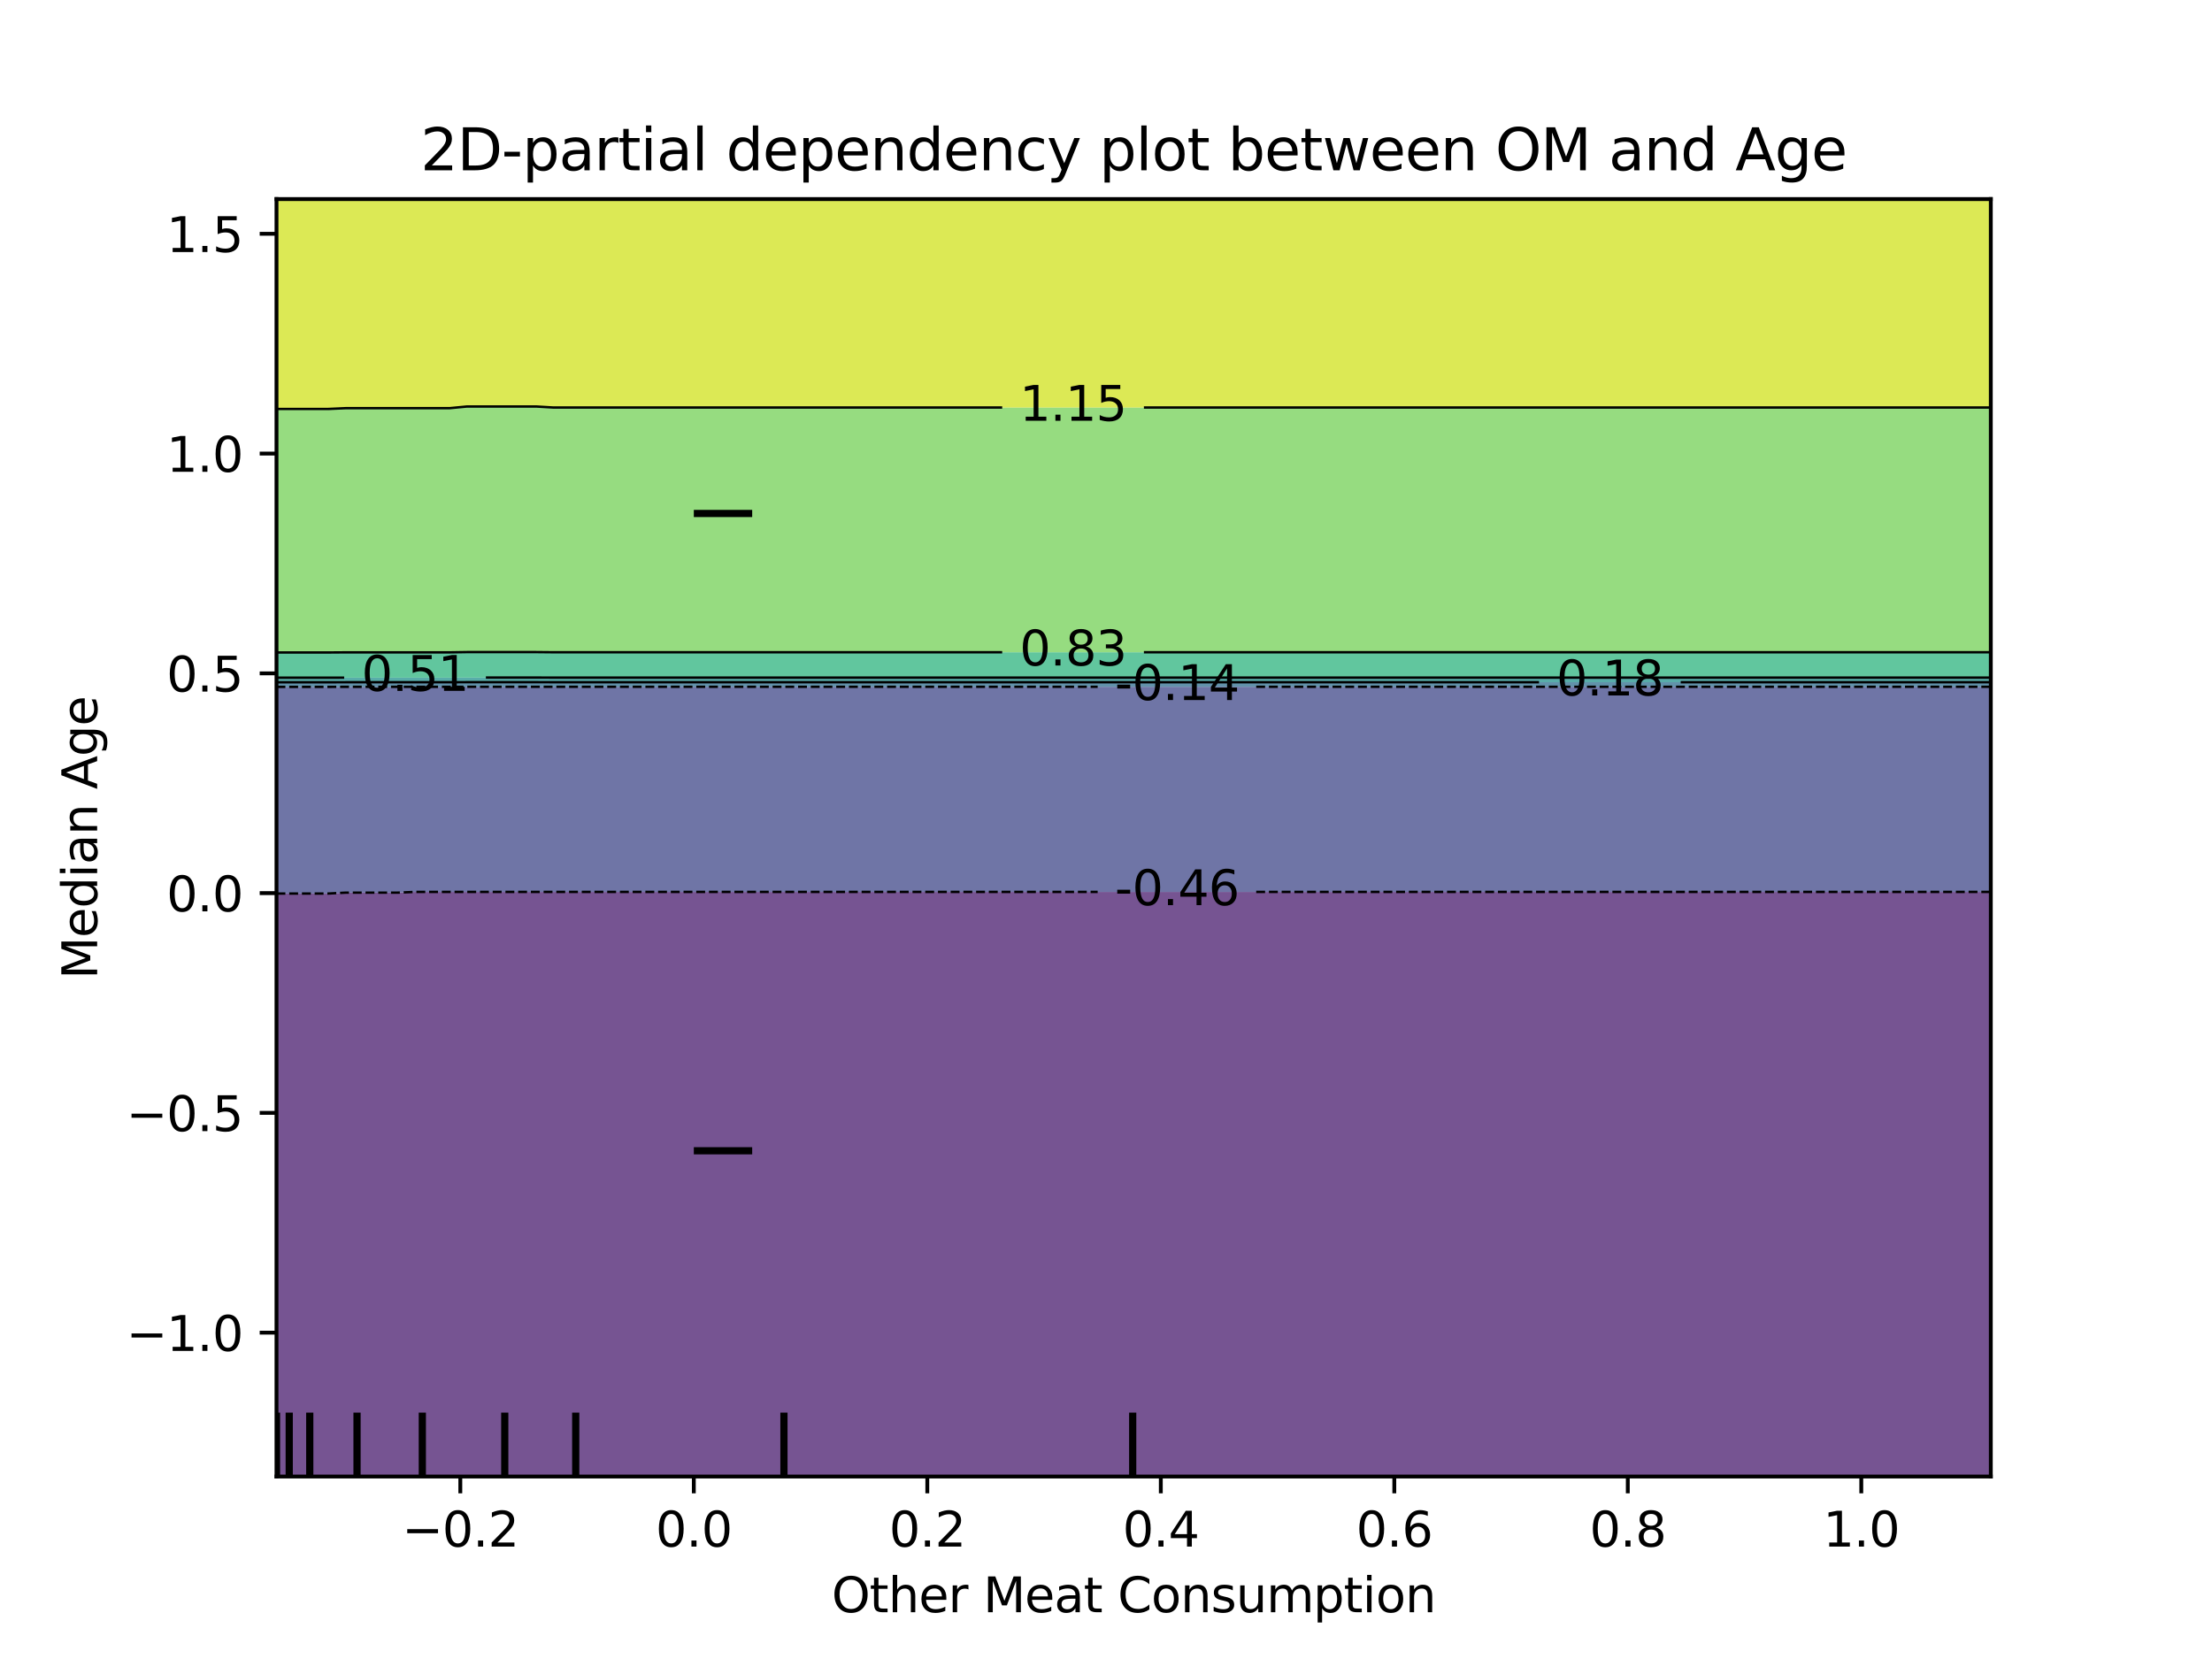 <?xml version="1.0" encoding="utf-8" standalone="no"?>
<!DOCTYPE svg PUBLIC "-//W3C//DTD SVG 1.1//EN"
  "http://www.w3.org/Graphics/SVG/1.1/DTD/svg11.dtd">
<svg xmlns:xlink="http://www.w3.org/1999/xlink" width="460.8pt" height="345.6pt" viewBox="0 0 460.8 345.6" xmlns="http://www.w3.org/2000/svg" version="1.1">
 <defs>
  <style type="text/css">*{stroke-linejoin: round; stroke-linecap: butt}</style>
 </defs>
 <g id="figure_1">
  <g id="patch_1">
   <path d="M 0 345.6 
L 460.8 345.6 
L 460.8 0 
L 0 0 
L 0 345.6 
z
" style="fill: none"/>
  </g>
  <g id="axes_1"/>
  <g id="axes_2">
   <g id="patch_2">
    <path d="M 57.6 307.584 
L 414.72 307.584 
L 414.72 41.472 
L 57.6 41.472 
L 57.6 307.584 
z
" style="fill: none"/>
   </g>
   <g id="PathCollection_1">
    <path d="M 61.207 307.584 
L 64.815 307.584 
L 68.422 307.584 
L 72.029 307.584 
L 75.636 307.584 
L 79.244 307.584 
L 82.851 307.584 
L 86.458 307.584 
L 90.065 307.584 
L 93.673 307.584 
L 97.28 307.584 
L 100.887 307.584 
L 104.495 307.584 
L 108.102 307.584 
L 111.709 307.584 
L 115.316 307.584 
L 118.924 307.584 
L 122.531 307.584 
L 126.138 307.584 
L 129.745 307.584 
L 133.353 307.584 
L 136.96 307.584 
L 140.567 307.584 
L 144.175 307.584 
L 147.782 307.584 
L 151.389 307.584 
L 154.996 307.584 
L 158.604 307.584 
L 162.211 307.584 
L 165.818 307.584 
L 169.425 307.584 
L 173.033 307.584 
L 176.64 307.584 
L 180.247 307.584 
L 183.855 307.584 
L 187.462 307.584 
L 191.069 307.584 
L 194.676 307.584 
L 198.284 307.584 
L 201.891 307.584 
L 205.498 307.584 
L 209.105 307.584 
L 212.713 307.584 
L 216.32 307.584 
L 219.927 307.584 
L 223.535 307.584 
L 227.142 307.584 
L 230.749 307.584 
L 234.356 307.584 
L 237.964 307.584 
L 241.571 307.584 
L 245.178 307.584 
L 248.785 307.584 
L 252.393 307.584 
L 256 307.584 
L 259.607 307.584 
L 263.215 307.584 
L 266.822 307.584 
L 270.429 307.584 
L 274.036 307.584 
L 277.644 307.584 
L 281.251 307.584 
L 284.858 307.584 
L 288.465 307.584 
L 292.073 307.584 
L 295.68 307.584 
L 299.287 307.584 
L 302.895 307.584 
L 306.502 307.584 
L 310.109 307.584 
L 313.716 307.584 
L 317.324 307.584 
L 320.931 307.584 
L 324.538 307.584 
L 328.145 307.584 
L 331.753 307.584 
L 335.36 307.584 
L 338.967 307.584 
L 342.575 307.584 
L 346.182 307.584 
L 349.789 307.584 
L 353.396 307.584 
L 357.004 307.584 
L 360.611 307.584 
L 364.218 307.584 
L 367.825 307.584 
L 371.433 307.584 
L 375.04 307.584 
L 378.647 307.584 
L 382.255 307.584 
L 385.862 307.584 
L 389.469 307.584 
L 393.076 307.584 
L 396.684 307.584 
L 400.291 307.584 
L 403.898 307.584 
L 407.505 307.584 
L 411.113 307.584 
L 414.72 307.584 
L 414.72 304.896 
L 414.72 302.208 
L 414.72 299.52 
L 414.72 296.832 
L 414.72 294.144 
L 414.72 291.456 
L 414.72 288.768 
L 414.72 286.08 
L 414.72 283.392 
L 414.72 280.704 
L 414.72 278.016 
L 414.72 275.328 
L 414.72 272.64 
L 414.72 269.952 
L 414.72 267.264 
L 414.72 264.576 
L 414.72 261.888 
L 414.72 259.2 
L 414.72 256.512 
L 414.72 253.824 
L 414.72 251.136 
L 414.72 248.448 
L 414.72 245.76 
L 414.72 243.072 
L 414.72 240.384 
L 414.72 237.696 
L 414.72 235.008 
L 414.72 232.32 
L 414.72 229.632 
L 414.72 226.944 
L 414.72 224.256 
L 414.72 221.568 
L 414.72 218.88 
L 414.72 216.192 
L 414.72 213.504 
L 414.72 210.816 
L 414.72 208.128 
L 414.72 205.44 
L 414.72 202.752 
L 414.72 200.064 
L 414.72 197.376 
L 414.72 194.688 
L 414.72 192 
L 414.72 189.312 
L 414.72 186.624 
L 414.72 185.802 
L 411.113 185.802 
L 407.505 185.802 
L 403.898 185.802 
L 400.291 185.802 
L 396.684 185.802 
L 393.076 185.802 
L 389.469 185.802 
L 385.862 185.802 
L 382.255 185.802 
L 378.647 185.802 
L 375.04 185.802 
L 371.433 185.802 
L 367.825 185.802 
L 364.218 185.802 
L 360.611 185.802 
L 357.004 185.802 
L 353.396 185.802 
L 349.789 185.802 
L 346.182 185.802 
L 342.575 185.802 
L 338.967 185.802 
L 335.36 185.802 
L 331.753 185.802 
L 328.145 185.802 
L 324.538 185.802 
L 320.931 185.802 
L 317.324 185.802 
L 313.716 185.802 
L 310.109 185.802 
L 306.502 185.802 
L 302.895 185.802 
L 299.287 185.802 
L 295.68 185.802 
L 292.073 185.802 
L 288.465 185.802 
L 284.858 185.802 
L 281.251 185.802 
L 277.644 185.802 
L 274.036 185.802 
L 270.429 185.802 
L 266.822 185.802 
L 263.215 185.802 
L 259.607 185.802 
L 256 185.802 
L 252.393 185.802 
L 248.785 185.802 
L 245.178 185.802 
L 241.571 185.802 
L 237.964 185.802 
L 234.356 185.802 
L 230.749 185.802 
L 227.142 185.802 
L 223.535 185.802 
L 219.927 185.802 
L 216.32 185.802 
L 212.713 185.802 
L 209.105 185.802 
L 205.498 185.802 
L 201.891 185.802 
L 198.284 185.802 
L 194.676 185.802 
L 191.069 185.802 
L 187.462 185.802 
L 183.855 185.802 
L 180.247 185.802 
L 176.64 185.802 
L 173.033 185.802 
L 169.425 185.802 
L 165.818 185.802 
L 162.211 185.802 
L 158.604 185.802 
L 154.996 185.802 
L 151.389 185.802 
L 147.782 185.802 
L 144.175 185.802 
L 140.567 185.802 
L 136.96 185.802 
L 133.353 185.802 
L 129.745 185.802 
L 126.138 185.802 
L 122.531 185.802 
L 118.924 185.802 
L 115.316 185.802 
L 111.709 185.802 
L 108.102 185.802 
L 104.495 185.802 
L 100.887 185.802 
L 97.28 185.802 
L 93.673 185.802 
L 90.065 185.802 
L 86.458 185.802 
L 82.851 185.953 
L 79.244 185.953 
L 75.636 185.953 
L 72.029 185.953 
L 68.422 186.141 
L 64.815 186.141 
L 61.207 186.141 
L 57.6 186.141 
L 57.6 186.624 
L 57.6 189.312 
L 57.6 192 
L 57.6 194.688 
L 57.6 197.376 
L 57.6 200.064 
L 57.6 202.752 
L 57.6 205.44 
L 57.6 208.128 
L 57.6 210.816 
L 57.6 213.504 
L 57.6 216.192 
L 57.6 218.88 
L 57.6 221.568 
L 57.6 224.256 
L 57.6 226.944 
L 57.6 229.632 
L 57.6 232.32 
L 57.6 235.008 
L 57.6 237.696 
L 57.6 240.384 
L 57.6 243.072 
L 57.6 245.76 
L 57.6 248.448 
L 57.6 251.136 
L 57.6 253.824 
L 57.6 256.512 
L 57.6 259.2 
L 57.6 261.888 
L 57.6 264.576 
L 57.6 267.264 
L 57.6 269.952 
L 57.6 272.64 
L 57.6 275.328 
L 57.6 278.016 
L 57.6 280.704 
L 57.6 283.392 
L 57.6 286.08 
L 57.6 288.768 
L 57.6 291.456 
L 57.6 294.144 
L 57.6 296.832 
L 57.6 299.52 
L 57.6 302.208 
L 57.6 304.896 
L 57.6 307.584 
z
" clip-path="url(#p51450b9600)" style="fill: #481b6d; fill-opacity: 0.75"/>
   </g>
   <g id="PathCollection_2">
    <path d="M 61.207 186.141 
L 64.815 186.141 
L 68.422 186.141 
L 72.029 185.953 
L 75.636 185.953 
L 79.244 185.953 
L 82.851 185.953 
L 86.458 185.802 
L 90.065 185.802 
L 93.673 185.802 
L 97.28 185.802 
L 100.887 185.802 
L 104.495 185.802 
L 108.102 185.802 
L 111.709 185.802 
L 115.316 185.802 
L 118.924 185.802 
L 122.531 185.802 
L 126.138 185.802 
L 129.745 185.802 
L 133.353 185.802 
L 136.96 185.802 
L 140.567 185.802 
L 144.175 185.802 
L 147.782 185.802 
L 151.389 185.802 
L 154.996 185.802 
L 158.604 185.802 
L 162.211 185.802 
L 165.818 185.802 
L 169.425 185.802 
L 173.033 185.802 
L 176.64 185.802 
L 180.247 185.802 
L 183.855 185.802 
L 187.462 185.802 
L 191.069 185.802 
L 194.676 185.802 
L 198.284 185.802 
L 201.891 185.802 
L 205.498 185.802 
L 209.105 185.802 
L 212.713 185.802 
L 216.32 185.802 
L 219.927 185.802 
L 223.535 185.802 
L 227.142 185.802 
L 230.749 185.802 
L 234.356 185.802 
L 237.964 185.802 
L 241.571 185.802 
L 245.178 185.802 
L 248.785 185.802 
L 252.393 185.802 
L 256 185.802 
L 259.607 185.802 
L 263.215 185.802 
L 266.822 185.802 
L 270.429 185.802 
L 274.036 185.802 
L 277.644 185.802 
L 281.251 185.802 
L 284.858 185.802 
L 288.465 185.802 
L 292.073 185.802 
L 295.68 185.802 
L 299.287 185.802 
L 302.895 185.802 
L 306.502 185.802 
L 310.109 185.802 
L 313.716 185.802 
L 317.324 185.802 
L 320.931 185.802 
L 324.538 185.802 
L 328.145 185.802 
L 331.753 185.802 
L 335.36 185.802 
L 338.967 185.802 
L 342.575 185.802 
L 346.182 185.802 
L 349.789 185.802 
L 353.396 185.802 
L 357.004 185.802 
L 360.611 185.802 
L 364.218 185.802 
L 367.825 185.802 
L 371.433 185.802 
L 375.04 185.802 
L 378.647 185.802 
L 382.255 185.802 
L 385.862 185.802 
L 389.469 185.802 
L 393.076 185.802 
L 396.684 185.802 
L 400.291 185.802 
L 403.898 185.802 
L 407.505 185.802 
L 411.113 185.802 
L 414.72 185.802 
L 414.72 183.936 
L 414.72 181.248 
L 414.72 178.56 
L 414.72 175.872 
L 414.72 173.184 
L 414.72 170.496 
L 414.72 167.808 
L 414.72 165.12 
L 414.72 162.432 
L 414.72 159.744 
L 414.72 157.056 
L 414.72 154.368 
L 414.72 151.68 
L 414.72 148.992 
L 414.72 146.304 
L 414.72 143.616 
L 414.72 143.071 
L 411.113 143.071 
L 407.505 143.071 
L 403.898 143.071 
L 400.291 143.071 
L 396.684 143.071 
L 393.076 143.071 
L 389.469 143.071 
L 385.862 143.071 
L 382.255 143.071 
L 378.647 143.071 
L 375.04 143.071 
L 371.433 143.071 
L 367.825 143.071 
L 364.218 143.071 
L 360.611 143.071 
L 357.004 143.071 
L 353.396 143.071 
L 349.789 143.071 
L 346.182 143.071 
L 342.575 143.071 
L 338.967 143.071 
L 335.36 143.071 
L 331.753 143.071 
L 328.145 143.071 
L 324.538 143.071 
L 320.931 143.071 
L 317.324 143.071 
L 313.716 143.071 
L 310.109 143.071 
L 306.502 143.071 
L 302.895 143.071 
L 299.287 143.071 
L 295.68 143.071 
L 292.073 143.071 
L 288.465 143.071 
L 284.858 143.071 
L 281.251 143.071 
L 277.644 143.071 
L 274.036 143.071 
L 270.429 143.071 
L 266.822 143.071 
L 263.215 143.071 
L 259.607 143.071 
L 256 143.071 
L 252.393 143.071 
L 248.785 143.071 
L 245.178 143.071 
L 241.571 143.071 
L 237.964 143.071 
L 234.356 143.071 
L 230.749 143.071 
L 227.142 143.071 
L 223.535 143.071 
L 219.927 143.071 
L 216.32 143.071 
L 212.713 143.071 
L 209.105 143.071 
L 205.498 143.071 
L 201.891 143.071 
L 198.284 143.071 
L 194.676 143.071 
L 191.069 143.071 
L 187.462 143.071 
L 183.855 143.071 
L 180.247 143.071 
L 176.64 143.071 
L 173.033 143.071 
L 169.425 143.071 
L 165.818 143.071 
L 162.211 143.071 
L 158.604 143.071 
L 154.996 143.071 
L 151.389 143.071 
L 147.782 143.071 
L 144.175 143.071 
L 140.567 143.071 
L 136.96 143.071 
L 133.353 143.071 
L 129.745 143.071 
L 126.138 143.071 
L 122.531 143.071 
L 118.924 143.071 
L 115.316 143.071 
L 111.709 143.069 
L 108.102 143.069 
L 104.495 143.069 
L 100.887 143.069 
L 97.28 143.069 
L 93.673 143.072 
L 90.065 143.072 
L 86.458 143.072 
L 82.851 143.077 
L 79.244 143.077 
L 75.636 143.077 
L 72.029 143.077 
L 68.422 143.085 
L 64.815 143.085 
L 61.207 143.085 
L 57.6 143.085 
L 57.6 143.616 
L 57.6 146.304 
L 57.6 148.992 
L 57.6 151.68 
L 57.6 154.368 
L 57.6 157.056 
L 57.6 159.744 
L 57.6 162.432 
L 57.6 165.12 
L 57.6 167.808 
L 57.6 170.496 
L 57.6 173.184 
L 57.6 175.872 
L 57.6 178.56 
L 57.6 181.248 
L 57.6 183.936 
L 57.6 186.141 
z
" clip-path="url(#p51450b9600)" style="fill: #3f4788; fill-opacity: 0.75"/>
   </g>
   <g id="PathCollection_3">
    <path d="M 61.207 143.085 
L 64.815 143.085 
L 68.422 143.085 
L 72.029 143.077 
L 75.636 143.077 
L 79.244 143.077 
L 82.851 143.077 
L 86.458 143.072 
L 90.065 143.072 
L 93.673 143.072 
L 97.28 143.069 
L 100.887 143.069 
L 104.495 143.069 
L 108.102 143.069 
L 111.709 143.069 
L 115.316 143.071 
L 118.924 143.071 
L 122.531 143.071 
L 126.138 143.071 
L 129.745 143.071 
L 133.353 143.071 
L 136.96 143.071 
L 140.567 143.071 
L 144.175 143.071 
L 147.782 143.071 
L 151.389 143.071 
L 154.996 143.071 
L 158.604 143.071 
L 162.211 143.071 
L 165.818 143.071 
L 169.425 143.071 
L 173.033 143.071 
L 176.64 143.071 
L 180.247 143.071 
L 183.855 143.071 
L 187.462 143.071 
L 191.069 143.071 
L 194.676 143.071 
L 198.284 143.071 
L 201.891 143.071 
L 205.498 143.071 
L 209.105 143.071 
L 212.713 143.071 
L 216.32 143.071 
L 219.927 143.071 
L 223.535 143.071 
L 227.142 143.071 
L 230.749 143.071 
L 234.356 143.071 
L 237.964 143.071 
L 241.571 143.071 
L 245.178 143.071 
L 248.785 143.071 
L 252.393 143.071 
L 256 143.071 
L 259.607 143.071 
L 263.215 143.071 
L 266.822 143.071 
L 270.429 143.071 
L 274.036 143.071 
L 277.644 143.071 
L 281.251 143.071 
L 284.858 143.071 
L 288.465 143.071 
L 292.073 143.071 
L 295.68 143.071 
L 299.287 143.071 
L 302.895 143.071 
L 306.502 143.071 
L 310.109 143.071 
L 313.716 143.071 
L 317.324 143.071 
L 320.931 143.071 
L 324.538 143.071 
L 328.145 143.071 
L 331.753 143.071 
L 335.36 143.071 
L 338.967 143.071 
L 342.575 143.071 
L 346.182 143.071 
L 349.789 143.071 
L 353.396 143.071 
L 357.004 143.071 
L 360.611 143.071 
L 364.218 143.071 
L 367.825 143.071 
L 371.433 143.071 
L 375.04 143.071 
L 378.647 143.071 
L 382.255 143.071 
L 385.862 143.071 
L 389.469 143.071 
L 393.076 143.071 
L 396.684 143.071 
L 400.291 143.071 
L 403.898 143.071 
L 407.505 143.071 
L 411.113 143.071 
L 414.72 143.071 
L 414.72 142.114 
L 411.113 142.114 
L 407.505 142.114 
L 403.898 142.114 
L 400.291 142.114 
L 396.684 142.114 
L 393.076 142.114 
L 389.469 142.114 
L 385.862 142.114 
L 382.255 142.114 
L 378.647 142.114 
L 375.04 142.114 
L 371.433 142.114 
L 367.825 142.114 
L 364.218 142.114 
L 360.611 142.114 
L 357.004 142.114 
L 353.396 142.114 
L 349.789 142.114 
L 346.182 142.114 
L 342.575 142.114 
L 338.967 142.114 
L 335.36 142.114 
L 331.753 142.114 
L 328.145 142.114 
L 324.538 142.114 
L 320.931 142.114 
L 317.324 142.114 
L 313.716 142.114 
L 310.109 142.114 
L 306.502 142.114 
L 302.895 142.114 
L 299.287 142.114 
L 295.68 142.114 
L 292.073 142.114 
L 288.465 142.114 
L 284.858 142.114 
L 281.251 142.114 
L 277.644 142.114 
L 274.036 142.114 
L 270.429 142.114 
L 266.822 142.114 
L 263.215 142.114 
L 259.607 142.114 
L 256 142.114 
L 252.393 142.114 
L 248.785 142.114 
L 245.178 142.114 
L 241.571 142.114 
L 237.964 142.114 
L 234.356 142.114 
L 230.749 142.114 
L 227.142 142.114 
L 223.535 142.114 
L 219.927 142.114 
L 216.32 142.114 
L 212.713 142.114 
L 209.105 142.114 
L 205.498 142.114 
L 201.891 142.114 
L 198.284 142.114 
L 194.676 142.114 
L 191.069 142.114 
L 187.462 142.114 
L 183.855 142.114 
L 180.247 142.114 
L 176.64 142.114 
L 173.033 142.114 
L 169.425 142.114 
L 165.818 142.114 
L 162.211 142.114 
L 158.604 142.114 
L 154.996 142.114 
L 151.389 142.114 
L 147.782 142.114 
L 144.175 142.114 
L 140.567 142.114 
L 136.96 142.114 
L 133.353 142.114 
L 129.745 142.114 
L 126.138 142.114 
L 122.531 142.114 
L 118.924 142.114 
L 115.316 142.114 
L 111.709 142.108 
L 108.102 142.108 
L 104.495 142.108 
L 100.887 142.108 
L 97.28 142.108 
L 93.673 142.118 
L 90.065 142.118 
L 86.458 142.118 
L 82.851 142.121 
L 79.244 142.121 
L 75.636 142.121 
L 72.029 142.121 
L 68.422 142.129 
L 64.815 142.129 
L 61.207 142.129 
L 57.6 142.129 
L 57.6 143.085 
z
" clip-path="url(#p51450b9600)" style="fill: #2e6e8e; fill-opacity: 0.75"/>
   </g>
   <g id="PathCollection_4">
    <path d="M 61.207 142.129 
L 64.815 142.129 
L 68.422 142.129 
L 72.029 142.121 
L 75.636 142.121 
L 79.244 142.121 
L 82.851 142.121 
L 86.458 142.118 
L 90.065 142.118 
L 93.673 142.118 
L 97.28 142.108 
L 100.887 142.108 
L 104.495 142.108 
L 108.102 142.108 
L 111.709 142.108 
L 115.316 142.114 
L 118.924 142.114 
L 122.531 142.114 
L 126.138 142.114 
L 129.745 142.114 
L 133.353 142.114 
L 136.96 142.114 
L 140.567 142.114 
L 144.175 142.114 
L 147.782 142.114 
L 151.389 142.114 
L 154.996 142.114 
L 158.604 142.114 
L 162.211 142.114 
L 165.818 142.114 
L 169.425 142.114 
L 173.033 142.114 
L 176.64 142.114 
L 180.247 142.114 
L 183.855 142.114 
L 187.462 142.114 
L 191.069 142.114 
L 194.676 142.114 
L 198.284 142.114 
L 201.891 142.114 
L 205.498 142.114 
L 209.105 142.114 
L 212.713 142.114 
L 216.32 142.114 
L 219.927 142.114 
L 223.535 142.114 
L 227.142 142.114 
L 230.749 142.114 
L 234.356 142.114 
L 237.964 142.114 
L 241.571 142.114 
L 245.178 142.114 
L 248.785 142.114 
L 252.393 142.114 
L 256 142.114 
L 259.607 142.114 
L 263.215 142.114 
L 266.822 142.114 
L 270.429 142.114 
L 274.036 142.114 
L 277.644 142.114 
L 281.251 142.114 
L 284.858 142.114 
L 288.465 142.114 
L 292.073 142.114 
L 295.68 142.114 
L 299.287 142.114 
L 302.895 142.114 
L 306.502 142.114 
L 310.109 142.114 
L 313.716 142.114 
L 317.324 142.114 
L 320.931 142.114 
L 324.538 142.114 
L 328.145 142.114 
L 331.753 142.114 
L 335.36 142.114 
L 338.967 142.114 
L 342.575 142.114 
L 346.182 142.114 
L 349.789 142.114 
L 353.396 142.114 
L 357.004 142.114 
L 360.611 142.114 
L 364.218 142.114 
L 367.825 142.114 
L 371.433 142.114 
L 375.04 142.114 
L 378.647 142.114 
L 382.255 142.114 
L 385.862 142.114 
L 389.469 142.114 
L 393.076 142.114 
L 396.684 142.114 
L 400.291 142.114 
L 403.898 142.114 
L 407.505 142.114 
L 411.113 142.114 
L 414.72 142.114 
L 414.72 141.157 
L 411.113 141.157 
L 407.505 141.157 
L 403.898 141.157 
L 400.291 141.157 
L 396.684 141.157 
L 393.076 141.157 
L 389.469 141.157 
L 385.862 141.157 
L 382.255 141.157 
L 378.647 141.157 
L 375.04 141.157 
L 371.433 141.157 
L 367.825 141.157 
L 364.218 141.157 
L 360.611 141.157 
L 357.004 141.157 
L 353.396 141.157 
L 349.789 141.157 
L 346.182 141.157 
L 342.575 141.157 
L 338.967 141.157 
L 335.36 141.157 
L 331.753 141.157 
L 328.145 141.157 
L 324.538 141.157 
L 320.931 141.157 
L 317.324 141.157 
L 313.716 141.157 
L 310.109 141.157 
L 306.502 141.157 
L 302.895 141.157 
L 299.287 141.157 
L 295.68 141.157 
L 292.073 141.157 
L 288.465 141.157 
L 284.858 141.157 
L 281.251 141.157 
L 277.644 141.157 
L 274.036 141.157 
L 270.429 141.157 
L 266.822 141.157 
L 263.215 141.157 
L 259.607 141.157 
L 256 141.157 
L 252.393 141.157 
L 248.785 141.157 
L 245.178 141.157 
L 241.571 141.157 
L 237.964 141.157 
L 234.356 141.157 
L 230.749 141.157 
L 227.142 141.157 
L 223.535 141.157 
L 219.927 141.157 
L 216.32 141.157 
L 212.713 141.157 
L 209.105 141.157 
L 205.498 141.157 
L 201.891 141.157 
L 198.284 141.157 
L 194.676 141.157 
L 191.069 141.157 
L 187.462 141.157 
L 183.855 141.157 
L 180.247 141.157 
L 176.64 141.157 
L 173.033 141.157 
L 169.425 141.157 
L 165.818 141.157 
L 162.211 141.157 
L 158.604 141.157 
L 154.996 141.157 
L 151.389 141.157 
L 147.782 141.157 
L 144.175 141.157 
L 140.567 141.157 
L 136.96 141.157 
L 133.353 141.157 
L 129.745 141.157 
L 126.138 141.157 
L 122.531 141.157 
L 118.924 141.157 
L 115.316 141.157 
L 111.709 141.147 
L 108.102 141.147 
L 104.495 141.147 
L 100.887 141.147 
L 97.28 141.147 
L 93.673 141.163 
L 90.065 141.163 
L 86.458 141.163 
L 82.851 141.164 
L 79.244 141.164 
L 75.636 141.164 
L 72.029 141.164 
L 68.422 141.172 
L 64.815 141.172 
L 61.207 141.172 
L 57.6 141.172 
L 57.6 142.129 
z
" clip-path="url(#p51450b9600)" style="fill: #21918c; fill-opacity: 0.75"/>
   </g>
   <g id="PathCollection_5">
    <path d="M 61.207 141.172 
L 64.815 141.172 
L 68.422 141.172 
L 72.029 141.164 
L 75.636 141.164 
L 79.244 141.164 
L 82.851 141.164 
L 86.458 141.163 
L 90.065 141.163 
L 93.673 141.163 
L 97.28 141.147 
L 100.887 141.147 
L 104.495 141.147 
L 108.102 141.147 
L 111.709 141.147 
L 115.316 141.157 
L 118.924 141.157 
L 122.531 141.157 
L 126.138 141.157 
L 129.745 141.157 
L 133.353 141.157 
L 136.96 141.157 
L 140.567 141.157 
L 144.175 141.157 
L 147.782 141.157 
L 151.389 141.157 
L 154.996 141.157 
L 158.604 141.157 
L 162.211 141.157 
L 165.818 141.157 
L 169.425 141.157 
L 173.033 141.157 
L 176.64 141.157 
L 180.247 141.157 
L 183.855 141.157 
L 187.462 141.157 
L 191.069 141.157 
L 194.676 141.157 
L 198.284 141.157 
L 201.891 141.157 
L 205.498 141.157 
L 209.105 141.157 
L 212.713 141.157 
L 216.32 141.157 
L 219.927 141.157 
L 223.535 141.157 
L 227.142 141.157 
L 230.749 141.157 
L 234.356 141.157 
L 237.964 141.157 
L 241.571 141.157 
L 245.178 141.157 
L 248.785 141.157 
L 252.393 141.157 
L 256 141.157 
L 259.607 141.157 
L 263.215 141.157 
L 266.822 141.157 
L 270.429 141.157 
L 274.036 141.157 
L 277.644 141.157 
L 281.251 141.157 
L 284.858 141.157 
L 288.465 141.157 
L 292.073 141.157 
L 295.68 141.157 
L 299.287 141.157 
L 302.895 141.157 
L 306.502 141.157 
L 310.109 141.157 
L 313.716 141.157 
L 317.324 141.157 
L 320.931 141.157 
L 324.538 141.157 
L 328.145 141.157 
L 331.753 141.157 
L 335.36 141.157 
L 338.967 141.157 
L 342.575 141.157 
L 346.182 141.157 
L 349.789 141.157 
L 353.396 141.157 
L 357.004 141.157 
L 360.611 141.157 
L 364.218 141.157 
L 367.825 141.157 
L 371.433 141.157 
L 375.04 141.157 
L 378.647 141.157 
L 382.255 141.157 
L 385.862 141.157 
L 389.469 141.157 
L 393.076 141.157 
L 396.684 141.157 
L 400.291 141.157 
L 403.898 141.157 
L 407.505 141.157 
L 411.113 141.157 
L 414.72 141.157 
L 414.72 140.928 
L 414.72 138.24 
L 414.72 135.876 
L 411.113 135.876 
L 407.505 135.876 
L 403.898 135.876 
L 400.291 135.876 
L 396.684 135.876 
L 393.076 135.876 
L 389.469 135.876 
L 385.862 135.876 
L 382.255 135.876 
L 378.647 135.876 
L 375.04 135.876 
L 371.433 135.876 
L 367.825 135.876 
L 364.218 135.876 
L 360.611 135.876 
L 357.004 135.876 
L 353.396 135.876 
L 349.789 135.876 
L 346.182 135.876 
L 342.575 135.876 
L 338.967 135.876 
L 335.36 135.876 
L 331.753 135.876 
L 328.145 135.876 
L 324.538 135.876 
L 320.931 135.876 
L 317.324 135.876 
L 313.716 135.876 
L 310.109 135.876 
L 306.502 135.876 
L 302.895 135.876 
L 299.287 135.876 
L 295.68 135.876 
L 292.073 135.876 
L 288.465 135.876 
L 284.858 135.876 
L 281.251 135.876 
L 277.644 135.876 
L 274.036 135.876 
L 270.429 135.876 
L 266.822 135.876 
L 263.215 135.876 
L 259.607 135.876 
L 256 135.876 
L 252.393 135.876 
L 248.785 135.876 
L 245.178 135.876 
L 241.571 135.876 
L 237.964 135.876 
L 234.356 135.876 
L 230.749 135.876 
L 227.142 135.876 
L 223.535 135.876 
L 219.927 135.876 
L 216.32 135.876 
L 212.713 135.876 
L 209.105 135.876 
L 205.498 135.876 
L 201.891 135.876 
L 198.284 135.876 
L 194.676 135.876 
L 191.069 135.876 
L 187.462 135.876 
L 183.855 135.876 
L 180.247 135.876 
L 176.64 135.876 
L 173.033 135.876 
L 169.425 135.876 
L 165.818 135.876 
L 162.211 135.876 
L 158.604 135.876 
L 154.996 135.876 
L 151.389 135.876 
L 147.782 135.876 
L 144.175 135.876 
L 140.567 135.876 
L 136.96 135.876 
L 133.353 135.876 
L 129.745 135.876 
L 126.138 135.876 
L 122.531 135.876 
L 118.924 135.876 
L 115.316 135.876 
L 111.709 135.842 
L 108.102 135.842 
L 104.495 135.842 
L 100.887 135.842 
L 97.28 135.842 
L 93.673 135.898 
L 90.065 135.898 
L 86.458 135.898 
L 82.851 135.898 
L 79.244 135.898 
L 75.636 135.898 
L 72.029 135.898 
L 68.422 135.924 
L 64.815 135.924 
L 61.207 135.924 
L 57.6 135.924 
L 57.6 138.24 
L 57.6 140.928 
L 57.6 141.172 
z
" clip-path="url(#p51450b9600)" style="fill: #2db27d; fill-opacity: 0.75"/>
   </g>
   <g id="PathCollection_6">
    <path d="M 61.207 135.924 
L 64.815 135.924 
L 68.422 135.924 
L 72.029 135.898 
L 75.636 135.898 
L 79.244 135.898 
L 82.851 135.898 
L 86.458 135.898 
L 90.065 135.898 
L 93.673 135.898 
L 97.28 135.842 
L 100.887 135.842 
L 104.495 135.842 
L 108.102 135.842 
L 111.709 135.842 
L 115.316 135.876 
L 118.924 135.876 
L 122.531 135.876 
L 126.138 135.876 
L 129.745 135.876 
L 133.353 135.876 
L 136.96 135.876 
L 140.567 135.876 
L 144.175 135.876 
L 147.782 135.876 
L 151.389 135.876 
L 154.996 135.876 
L 158.604 135.876 
L 162.211 135.876 
L 165.818 135.876 
L 169.425 135.876 
L 173.033 135.876 
L 176.64 135.876 
L 180.247 135.876 
L 183.855 135.876 
L 187.462 135.876 
L 191.069 135.876 
L 194.676 135.876 
L 198.284 135.876 
L 201.891 135.876 
L 205.498 135.876 
L 209.105 135.876 
L 212.713 135.876 
L 216.32 135.876 
L 219.927 135.876 
L 223.535 135.876 
L 227.142 135.876 
L 230.749 135.876 
L 234.356 135.876 
L 237.964 135.876 
L 241.571 135.876 
L 245.178 135.876 
L 248.785 135.876 
L 252.393 135.876 
L 256 135.876 
L 259.607 135.876 
L 263.215 135.876 
L 266.822 135.876 
L 270.429 135.876 
L 274.036 135.876 
L 277.644 135.876 
L 281.251 135.876 
L 284.858 135.876 
L 288.465 135.876 
L 292.073 135.876 
L 295.68 135.876 
L 299.287 135.876 
L 302.895 135.876 
L 306.502 135.876 
L 310.109 135.876 
L 313.716 135.876 
L 317.324 135.876 
L 320.931 135.876 
L 324.538 135.876 
L 328.145 135.876 
L 331.753 135.876 
L 335.36 135.876 
L 338.967 135.876 
L 342.575 135.876 
L 346.182 135.876 
L 349.789 135.876 
L 353.396 135.876 
L 357.004 135.876 
L 360.611 135.876 
L 364.218 135.876 
L 367.825 135.876 
L 371.433 135.876 
L 375.04 135.876 
L 378.647 135.876 
L 382.255 135.876 
L 385.862 135.876 
L 389.469 135.876 
L 393.076 135.876 
L 396.684 135.876 
L 400.291 135.876 
L 403.898 135.876 
L 407.505 135.876 
L 411.113 135.876 
L 414.72 135.876 
L 414.72 135.552 
L 414.72 132.864 
L 414.72 130.176 
L 414.72 127.488 
L 414.72 124.8 
L 414.72 122.112 
L 414.72 119.424 
L 414.72 116.736 
L 414.72 114.048 
L 414.72 111.36 
L 414.72 108.672 
L 414.72 105.984 
L 414.72 103.296 
L 414.72 100.608 
L 414.72 97.92 
L 414.72 95.232 
L 414.72 92.544 
L 414.72 89.856 
L 414.72 87.168 
L 414.72 84.895 
L 411.113 84.895 
L 407.505 84.895 
L 403.898 84.895 
L 400.291 84.895 
L 396.684 84.895 
L 393.076 84.895 
L 389.469 84.895 
L 385.862 84.895 
L 382.255 84.895 
L 378.647 84.895 
L 375.04 84.895 
L 371.433 84.895 
L 367.825 84.895 
L 364.218 84.895 
L 360.611 84.895 
L 357.004 84.895 
L 353.396 84.895 
L 349.789 84.895 
L 346.182 84.895 
L 342.575 84.895 
L 338.967 84.895 
L 335.36 84.895 
L 331.753 84.895 
L 328.145 84.895 
L 324.538 84.895 
L 320.931 84.895 
L 317.324 84.895 
L 313.716 84.895 
L 310.109 84.895 
L 306.502 84.895 
L 302.895 84.895 
L 299.287 84.895 
L 295.68 84.895 
L 292.073 84.895 
L 288.465 84.895 
L 284.858 84.895 
L 281.251 84.895 
L 277.644 84.895 
L 274.036 84.895 
L 270.429 84.895 
L 266.822 84.895 
L 263.215 84.895 
L 259.607 84.895 
L 256 84.895 
L 252.393 84.895 
L 248.785 84.895 
L 245.178 84.895 
L 241.571 84.895 
L 237.964 84.895 
L 234.356 84.895 
L 230.749 84.895 
L 227.142 84.895 
L 223.535 84.895 
L 219.927 84.895 
L 216.32 84.895 
L 212.713 84.895 
L 209.105 84.895 
L 205.498 84.895 
L 201.891 84.895 
L 198.284 84.895 
L 194.676 84.895 
L 191.069 84.895 
L 187.462 84.895 
L 183.855 84.895 
L 180.247 84.895 
L 176.64 84.895 
L 173.033 84.895 
L 169.425 84.895 
L 165.818 84.895 
L 162.211 84.895 
L 158.604 84.895 
L 154.996 84.895 
L 151.389 84.895 
L 147.782 84.895 
L 144.175 84.895 
L 140.567 84.895 
L 136.96 84.895 
L 133.353 84.895 
L 129.745 84.895 
L 126.138 84.895 
L 122.531 84.895 
L 118.924 84.895 
L 115.316 84.895 
L 111.709 84.68 
L 108.102 84.68 
L 104.495 84.68 
L 100.887 84.68 
L 97.28 84.68 
L 93.673 85.028 
L 90.065 85.028 
L 86.458 85.028 
L 82.851 85.028 
L 79.244 85.028 
L 75.636 85.028 
L 72.029 85.028 
L 68.422 85.191 
L 64.815 85.191 
L 61.207 85.191 
L 57.6 85.191 
L 57.6 87.168 
L 57.6 89.856 
L 57.6 92.544 
L 57.6 95.232 
L 57.6 97.92 
L 57.6 100.608 
L 57.6 103.296 
L 57.6 105.984 
L 57.6 108.672 
L 57.6 111.36 
L 57.6 114.048 
L 57.6 116.736 
L 57.6 119.424 
L 57.6 122.112 
L 57.6 124.8 
L 57.6 127.488 
L 57.6 130.176 
L 57.6 132.864 
L 57.6 135.552 
L 57.6 135.924 
z
" clip-path="url(#p51450b9600)" style="fill: #73d056; fill-opacity: 0.75"/>
   </g>
   <g id="PathCollection_7">
    <path d="M 61.207 85.191 
L 64.815 85.191 
L 68.422 85.191 
L 72.029 85.028 
L 75.636 85.028 
L 79.244 85.028 
L 82.851 85.028 
L 86.458 85.028 
L 90.065 85.028 
L 93.673 85.028 
L 97.28 84.68 
L 100.887 84.68 
L 104.495 84.68 
L 108.102 84.68 
L 111.709 84.68 
L 115.316 84.895 
L 118.924 84.895 
L 122.531 84.895 
L 126.138 84.895 
L 129.745 84.895 
L 133.353 84.895 
L 136.96 84.895 
L 140.567 84.895 
L 144.175 84.895 
L 147.782 84.895 
L 151.389 84.895 
L 154.996 84.895 
L 158.604 84.895 
L 162.211 84.895 
L 165.818 84.895 
L 169.425 84.895 
L 173.033 84.895 
L 176.64 84.895 
L 180.247 84.895 
L 183.855 84.895 
L 187.462 84.895 
L 191.069 84.895 
L 194.676 84.895 
L 198.284 84.895 
L 201.891 84.895 
L 205.498 84.895 
L 209.105 84.895 
L 212.713 84.895 
L 216.32 84.895 
L 219.927 84.895 
L 223.535 84.895 
L 227.142 84.895 
L 230.749 84.895 
L 234.356 84.895 
L 237.964 84.895 
L 241.571 84.895 
L 245.178 84.895 
L 248.785 84.895 
L 252.393 84.895 
L 256 84.895 
L 259.607 84.895 
L 263.215 84.895 
L 266.822 84.895 
L 270.429 84.895 
L 274.036 84.895 
L 277.644 84.895 
L 281.251 84.895 
L 284.858 84.895 
L 288.465 84.895 
L 292.073 84.895 
L 295.68 84.895 
L 299.287 84.895 
L 302.895 84.895 
L 306.502 84.895 
L 310.109 84.895 
L 313.716 84.895 
L 317.324 84.895 
L 320.931 84.895 
L 324.538 84.895 
L 328.145 84.895 
L 331.753 84.895 
L 335.36 84.895 
L 338.967 84.895 
L 342.575 84.895 
L 346.182 84.895 
L 349.789 84.895 
L 353.396 84.895 
L 357.004 84.895 
L 360.611 84.895 
L 364.218 84.895 
L 367.825 84.895 
L 371.433 84.895 
L 375.04 84.895 
L 378.647 84.895 
L 382.255 84.895 
L 385.862 84.895 
L 389.469 84.895 
L 393.076 84.895 
L 396.684 84.895 
L 400.291 84.895 
L 403.898 84.895 
L 407.505 84.895 
L 411.113 84.895 
L 414.72 84.895 
L 414.72 84.48 
L 414.72 81.792 
L 414.72 79.104 
L 414.72 76.416 
L 414.72 73.728 
L 414.72 71.04 
L 414.72 68.352 
L 414.72 65.664 
L 414.72 62.976 
L 414.72 60.288 
L 414.72 57.6 
L 414.72 54.912 
L 414.72 52.224 
L 414.72 49.536 
L 414.72 46.848 
L 414.72 44.16 
L 414.72 41.472 
L 411.113 41.472 
L 407.505 41.472 
L 403.898 41.472 
L 400.291 41.472 
L 396.684 41.472 
L 393.076 41.472 
L 389.469 41.472 
L 385.862 41.472 
L 382.255 41.472 
L 378.647 41.472 
L 375.04 41.472 
L 371.433 41.472 
L 367.825 41.472 
L 364.218 41.472 
L 360.611 41.472 
L 357.004 41.472 
L 353.396 41.472 
L 349.789 41.472 
L 346.182 41.472 
L 342.575 41.472 
L 338.967 41.472 
L 335.36 41.472 
L 331.753 41.472 
L 328.145 41.472 
L 324.538 41.472 
L 320.931 41.472 
L 317.324 41.472 
L 313.716 41.472 
L 310.109 41.472 
L 306.502 41.472 
L 302.895 41.472 
L 299.287 41.472 
L 295.68 41.472 
L 292.073 41.472 
L 288.465 41.472 
L 284.858 41.472 
L 281.251 41.472 
L 277.644 41.472 
L 274.036 41.472 
L 270.429 41.472 
L 266.822 41.472 
L 263.215 41.472 
L 259.607 41.472 
L 256 41.472 
L 252.393 41.472 
L 248.785 41.472 
L 245.178 41.472 
L 241.571 41.472 
L 237.964 41.472 
L 234.356 41.472 
L 230.749 41.472 
L 227.142 41.472 
L 223.535 41.472 
L 219.927 41.472 
L 216.32 41.472 
L 212.713 41.472 
L 209.105 41.472 
L 205.498 41.472 
L 201.891 41.472 
L 198.284 41.472 
L 194.676 41.472 
L 191.069 41.472 
L 187.462 41.472 
L 183.855 41.472 
L 180.247 41.472 
L 176.64 41.472 
L 173.033 41.472 
L 169.425 41.472 
L 165.818 41.472 
L 162.211 41.472 
L 158.604 41.472 
L 154.996 41.472 
L 151.389 41.472 
L 147.782 41.472 
L 144.175 41.472 
L 140.567 41.472 
L 136.96 41.472 
L 133.353 41.472 
L 129.745 41.472 
L 126.138 41.472 
L 122.531 41.472 
L 118.924 41.472 
L 115.316 41.472 
L 111.709 41.472 
L 108.102 41.472 
L 104.495 41.472 
L 100.887 41.472 
L 97.28 41.472 
L 93.673 41.472 
L 90.065 41.472 
L 86.458 41.472 
L 82.851 41.472 
L 79.244 41.472 
L 75.636 41.472 
L 72.029 41.472 
L 68.422 41.472 
L 64.815 41.472 
L 61.207 41.472 
L 57.6 41.472 
L 57.6 44.16 
L 57.6 46.848 
L 57.6 49.536 
L 57.6 52.224 
L 57.6 54.912 
L 57.6 57.6 
L 57.6 60.288 
L 57.6 62.976 
L 57.6 65.664 
L 57.6 68.352 
L 57.6 71.04 
L 57.6 73.728 
L 57.6 76.416 
L 57.6 79.104 
L 57.6 81.792 
L 57.6 84.48 
L 57.6 85.191 
z
" clip-path="url(#p51450b9600)" style="fill: #d0e11c; fill-opacity: 0.75"/>
   </g>
   <g id="matplotlib.axis_1">
    <g id="xtick_1">
     <g id="line2d_1">
      <defs>
       <path id="m0f8b14d5e0" d="M 0 0 
L 0 3.5 
" style="stroke: #000000; stroke-width: 0.8"/>
      </defs>
      <g>
       <use xlink:href="#m0f8b14d5e0" x="95.892" y="307.584" style="stroke: #000000; stroke-width: 0.8"/>
      </g>
     </g>
     <g id="text_1">
      <!-- −0.2 -->
      <g transform="translate(83.751 322.182) scale(0.1 -0.1)">
       <defs>
        <path id="DejaVuSans-2212" d="M 678 2272 
L 4684 2272 
L 4684 1741 
L 678 1741 
L 678 2272 
z
" transform="scale(0.016)"/>
        <path id="DejaVuSans-30" d="M 2034 4250 
Q 1547 4250 1301 3770 
Q 1056 3291 1056 2328 
Q 1056 1369 1301 889 
Q 1547 409 2034 409 
Q 2525 409 2770 889 
Q 3016 1369 3016 2328 
Q 3016 3291 2770 3770 
Q 2525 4250 2034 4250 
z
M 2034 4750 
Q 2819 4750 3233 4129 
Q 3647 3509 3647 2328 
Q 3647 1150 3233 529 
Q 2819 -91 2034 -91 
Q 1250 -91 836 529 
Q 422 1150 422 2328 
Q 422 3509 836 4129 
Q 1250 4750 2034 4750 
z
" transform="scale(0.016)"/>
        <path id="DejaVuSans-2e" d="M 684 794 
L 1344 794 
L 1344 0 
L 684 0 
L 684 794 
z
" transform="scale(0.016)"/>
        <path id="DejaVuSans-32" d="M 1228 531 
L 3431 531 
L 3431 0 
L 469 0 
L 469 531 
Q 828 903 1448 1529 
Q 2069 2156 2228 2338 
Q 2531 2678 2651 2914 
Q 2772 3150 2772 3378 
Q 2772 3750 2511 3984 
Q 2250 4219 1831 4219 
Q 1534 4219 1204 4116 
Q 875 4013 500 3803 
L 500 4441 
Q 881 4594 1212 4672 
Q 1544 4750 1819 4750 
Q 2544 4750 2975 4387 
Q 3406 4025 3406 3419 
Q 3406 3131 3298 2873 
Q 3191 2616 2906 2266 
Q 2828 2175 2409 1742 
Q 1991 1309 1228 531 
z
" transform="scale(0.016)"/>
       </defs>
       <use xlink:href="#DejaVuSans-2212"/>
       <use xlink:href="#DejaVuSans-30" x="83.789"/>
       <use xlink:href="#DejaVuSans-2e" x="147.412"/>
       <use xlink:href="#DejaVuSans-32" x="179.199"/>
      </g>
     </g>
    </g>
    <g id="xtick_2">
     <g id="line2d_2">
      <g>
       <use xlink:href="#m0f8b14d5e0" x="144.534" y="307.584" style="stroke: #000000; stroke-width: 0.8"/>
      </g>
     </g>
     <g id="text_2">
      <!-- 0.0 -->
      <g transform="translate(136.582 322.182) scale(0.1 -0.1)">
       <use xlink:href="#DejaVuSans-30"/>
       <use xlink:href="#DejaVuSans-2e" x="63.623"/>
       <use xlink:href="#DejaVuSans-30" x="95.41"/>
      </g>
     </g>
    </g>
    <g id="xtick_3">
     <g id="line2d_3">
      <g>
       <use xlink:href="#m0f8b14d5e0" x="193.175" y="307.584" style="stroke: #000000; stroke-width: 0.8"/>
      </g>
     </g>
     <g id="text_3">
      <!-- 0.2 -->
      <g transform="translate(185.224 322.182) scale(0.1 -0.1)">
       <use xlink:href="#DejaVuSans-30"/>
       <use xlink:href="#DejaVuSans-2e" x="63.623"/>
       <use xlink:href="#DejaVuSans-32" x="95.41"/>
      </g>
     </g>
    </g>
    <g id="xtick_4">
     <g id="line2d_4">
      <g>
       <use xlink:href="#m0f8b14d5e0" x="241.817" y="307.584" style="stroke: #000000; stroke-width: 0.8"/>
      </g>
     </g>
     <g id="text_4">
      <!-- 0.4 -->
      <g transform="translate(233.865 322.182) scale(0.1 -0.1)">
       <defs>
        <path id="DejaVuSans-34" d="M 2419 4116 
L 825 1625 
L 2419 1625 
L 2419 4116 
z
M 2253 4666 
L 3047 4666 
L 3047 1625 
L 3713 1625 
L 3713 1100 
L 3047 1100 
L 3047 0 
L 2419 0 
L 2419 1100 
L 313 1100 
L 313 1709 
L 2253 4666 
z
" transform="scale(0.016)"/>
       </defs>
       <use xlink:href="#DejaVuSans-30"/>
       <use xlink:href="#DejaVuSans-2e" x="63.623"/>
       <use xlink:href="#DejaVuSans-34" x="95.41"/>
      </g>
     </g>
    </g>
    <g id="xtick_5">
     <g id="line2d_5">
      <g>
       <use xlink:href="#m0f8b14d5e0" x="290.458" y="307.584" style="stroke: #000000; stroke-width: 0.8"/>
      </g>
     </g>
     <g id="text_5">
      <!-- 0.6 -->
      <g transform="translate(282.507 322.182) scale(0.1 -0.1)">
       <defs>
        <path id="DejaVuSans-36" d="M 2113 2584 
Q 1688 2584 1439 2293 
Q 1191 2003 1191 1497 
Q 1191 994 1439 701 
Q 1688 409 2113 409 
Q 2538 409 2786 701 
Q 3034 994 3034 1497 
Q 3034 2003 2786 2293 
Q 2538 2584 2113 2584 
z
M 3366 4563 
L 3366 3988 
Q 3128 4100 2886 4159 
Q 2644 4219 2406 4219 
Q 1781 4219 1451 3797 
Q 1122 3375 1075 2522 
Q 1259 2794 1537 2939 
Q 1816 3084 2150 3084 
Q 2853 3084 3261 2657 
Q 3669 2231 3669 1497 
Q 3669 778 3244 343 
Q 2819 -91 2113 -91 
Q 1303 -91 875 529 
Q 447 1150 447 2328 
Q 447 3434 972 4092 
Q 1497 4750 2381 4750 
Q 2619 4750 2861 4703 
Q 3103 4656 3366 4563 
z
" transform="scale(0.016)"/>
       </defs>
       <use xlink:href="#DejaVuSans-30"/>
       <use xlink:href="#DejaVuSans-2e" x="63.623"/>
       <use xlink:href="#DejaVuSans-36" x="95.41"/>
      </g>
     </g>
    </g>
    <g id="xtick_6">
     <g id="line2d_6">
      <g>
       <use xlink:href="#m0f8b14d5e0" x="339.1" y="307.584" style="stroke: #000000; stroke-width: 0.8"/>
      </g>
     </g>
     <g id="text_6">
      <!-- 0.8 -->
      <g transform="translate(331.148 322.182) scale(0.1 -0.1)">
       <defs>
        <path id="DejaVuSans-38" d="M 2034 2216 
Q 1584 2216 1326 1975 
Q 1069 1734 1069 1313 
Q 1069 891 1326 650 
Q 1584 409 2034 409 
Q 2484 409 2743 651 
Q 3003 894 3003 1313 
Q 3003 1734 2745 1975 
Q 2488 2216 2034 2216 
z
M 1403 2484 
Q 997 2584 770 2862 
Q 544 3141 544 3541 
Q 544 4100 942 4425 
Q 1341 4750 2034 4750 
Q 2731 4750 3128 4425 
Q 3525 4100 3525 3541 
Q 3525 3141 3298 2862 
Q 3072 2584 2669 2484 
Q 3125 2378 3379 2068 
Q 3634 1759 3634 1313 
Q 3634 634 3220 271 
Q 2806 -91 2034 -91 
Q 1263 -91 848 271 
Q 434 634 434 1313 
Q 434 1759 690 2068 
Q 947 2378 1403 2484 
z
M 1172 3481 
Q 1172 3119 1398 2916 
Q 1625 2713 2034 2713 
Q 2441 2713 2670 2916 
Q 2900 3119 2900 3481 
Q 2900 3844 2670 4047 
Q 2441 4250 2034 4250 
Q 1625 4250 1398 4047 
Q 1172 3844 1172 3481 
z
" transform="scale(0.016)"/>
       </defs>
       <use xlink:href="#DejaVuSans-30"/>
       <use xlink:href="#DejaVuSans-2e" x="63.623"/>
       <use xlink:href="#DejaVuSans-38" x="95.41"/>
      </g>
     </g>
    </g>
    <g id="xtick_7">
     <g id="line2d_7">
      <g>
       <use xlink:href="#m0f8b14d5e0" x="387.741" y="307.584" style="stroke: #000000; stroke-width: 0.8"/>
      </g>
     </g>
     <g id="text_7">
      <!-- 1.0 -->
      <g transform="translate(379.79 322.182) scale(0.1 -0.1)">
       <defs>
        <path id="DejaVuSans-31" d="M 794 531 
L 1825 531 
L 1825 4091 
L 703 3866 
L 703 4441 
L 1819 4666 
L 2450 4666 
L 2450 531 
L 3481 531 
L 3481 0 
L 794 0 
L 794 531 
z
" transform="scale(0.016)"/>
       </defs>
       <use xlink:href="#DejaVuSans-31"/>
       <use xlink:href="#DejaVuSans-2e" x="63.623"/>
       <use xlink:href="#DejaVuSans-30" x="95.41"/>
      </g>
     </g>
    </g>
    <g id="text_8">
     <!-- Other Meat Consumption -->
     <g transform="translate(173.255 335.861) scale(0.1 -0.1)">
      <defs>
       <path id="DejaVuSans-4f" d="M 2522 4238 
Q 1834 4238 1429 3725 
Q 1025 3213 1025 2328 
Q 1025 1447 1429 934 
Q 1834 422 2522 422 
Q 3209 422 3611 934 
Q 4013 1447 4013 2328 
Q 4013 3213 3611 3725 
Q 3209 4238 2522 4238 
z
M 2522 4750 
Q 3503 4750 4090 4092 
Q 4678 3434 4678 2328 
Q 4678 1225 4090 567 
Q 3503 -91 2522 -91 
Q 1538 -91 948 565 
Q 359 1222 359 2328 
Q 359 3434 948 4092 
Q 1538 4750 2522 4750 
z
" transform="scale(0.016)"/>
       <path id="DejaVuSans-74" d="M 1172 4494 
L 1172 3500 
L 2356 3500 
L 2356 3053 
L 1172 3053 
L 1172 1153 
Q 1172 725 1289 603 
Q 1406 481 1766 481 
L 2356 481 
L 2356 0 
L 1766 0 
Q 1100 0 847 248 
Q 594 497 594 1153 
L 594 3053 
L 172 3053 
L 172 3500 
L 594 3500 
L 594 4494 
L 1172 4494 
z
" transform="scale(0.016)"/>
       <path id="DejaVuSans-68" d="M 3513 2113 
L 3513 0 
L 2938 0 
L 2938 2094 
Q 2938 2591 2744 2837 
Q 2550 3084 2163 3084 
Q 1697 3084 1428 2787 
Q 1159 2491 1159 1978 
L 1159 0 
L 581 0 
L 581 4863 
L 1159 4863 
L 1159 2956 
Q 1366 3272 1645 3428 
Q 1925 3584 2291 3584 
Q 2894 3584 3203 3211 
Q 3513 2838 3513 2113 
z
" transform="scale(0.016)"/>
       <path id="DejaVuSans-65" d="M 3597 1894 
L 3597 1613 
L 953 1613 
Q 991 1019 1311 708 
Q 1631 397 2203 397 
Q 2534 397 2845 478 
Q 3156 559 3463 722 
L 3463 178 
Q 3153 47 2828 -22 
Q 2503 -91 2169 -91 
Q 1331 -91 842 396 
Q 353 884 353 1716 
Q 353 2575 817 3079 
Q 1281 3584 2069 3584 
Q 2775 3584 3186 3129 
Q 3597 2675 3597 1894 
z
M 3022 2063 
Q 3016 2534 2758 2815 
Q 2500 3097 2075 3097 
Q 1594 3097 1305 2825 
Q 1016 2553 972 2059 
L 3022 2063 
z
" transform="scale(0.016)"/>
       <path id="DejaVuSans-72" d="M 2631 2963 
Q 2534 3019 2420 3045 
Q 2306 3072 2169 3072 
Q 1681 3072 1420 2755 
Q 1159 2438 1159 1844 
L 1159 0 
L 581 0 
L 581 3500 
L 1159 3500 
L 1159 2956 
Q 1341 3275 1631 3429 
Q 1922 3584 2338 3584 
Q 2397 3584 2469 3576 
Q 2541 3569 2628 3553 
L 2631 2963 
z
" transform="scale(0.016)"/>
       <path id="DejaVuSans-20" transform="scale(0.016)"/>
       <path id="DejaVuSans-4d" d="M 628 4666 
L 1569 4666 
L 2759 1491 
L 3956 4666 
L 4897 4666 
L 4897 0 
L 4281 0 
L 4281 4097 
L 3078 897 
L 2444 897 
L 1241 4097 
L 1241 0 
L 628 0 
L 628 4666 
z
" transform="scale(0.016)"/>
       <path id="DejaVuSans-61" d="M 2194 1759 
Q 1497 1759 1228 1600 
Q 959 1441 959 1056 
Q 959 750 1161 570 
Q 1363 391 1709 391 
Q 2188 391 2477 730 
Q 2766 1069 2766 1631 
L 2766 1759 
L 2194 1759 
z
M 3341 1997 
L 3341 0 
L 2766 0 
L 2766 531 
Q 2569 213 2275 61 
Q 1981 -91 1556 -91 
Q 1019 -91 701 211 
Q 384 513 384 1019 
Q 384 1609 779 1909 
Q 1175 2209 1959 2209 
L 2766 2209 
L 2766 2266 
Q 2766 2663 2505 2880 
Q 2244 3097 1772 3097 
Q 1472 3097 1187 3025 
Q 903 2953 641 2809 
L 641 3341 
Q 956 3463 1253 3523 
Q 1550 3584 1831 3584 
Q 2591 3584 2966 3190 
Q 3341 2797 3341 1997 
z
" transform="scale(0.016)"/>
       <path id="DejaVuSans-43" d="M 4122 4306 
L 4122 3641 
Q 3803 3938 3442 4084 
Q 3081 4231 2675 4231 
Q 1875 4231 1450 3742 
Q 1025 3253 1025 2328 
Q 1025 1406 1450 917 
Q 1875 428 2675 428 
Q 3081 428 3442 575 
Q 3803 722 4122 1019 
L 4122 359 
Q 3791 134 3420 21 
Q 3050 -91 2638 -91 
Q 1578 -91 968 557 
Q 359 1206 359 2328 
Q 359 3453 968 4101 
Q 1578 4750 2638 4750 
Q 3056 4750 3426 4639 
Q 3797 4528 4122 4306 
z
" transform="scale(0.016)"/>
       <path id="DejaVuSans-6f" d="M 1959 3097 
Q 1497 3097 1228 2736 
Q 959 2375 959 1747 
Q 959 1119 1226 758 
Q 1494 397 1959 397 
Q 2419 397 2687 759 
Q 2956 1122 2956 1747 
Q 2956 2369 2687 2733 
Q 2419 3097 1959 3097 
z
M 1959 3584 
Q 2709 3584 3137 3096 
Q 3566 2609 3566 1747 
Q 3566 888 3137 398 
Q 2709 -91 1959 -91 
Q 1206 -91 779 398 
Q 353 888 353 1747 
Q 353 2609 779 3096 
Q 1206 3584 1959 3584 
z
" transform="scale(0.016)"/>
       <path id="DejaVuSans-6e" d="M 3513 2113 
L 3513 0 
L 2938 0 
L 2938 2094 
Q 2938 2591 2744 2837 
Q 2550 3084 2163 3084 
Q 1697 3084 1428 2787 
Q 1159 2491 1159 1978 
L 1159 0 
L 581 0 
L 581 3500 
L 1159 3500 
L 1159 2956 
Q 1366 3272 1645 3428 
Q 1925 3584 2291 3584 
Q 2894 3584 3203 3211 
Q 3513 2838 3513 2113 
z
" transform="scale(0.016)"/>
       <path id="DejaVuSans-73" d="M 2834 3397 
L 2834 2853 
Q 2591 2978 2328 3040 
Q 2066 3103 1784 3103 
Q 1356 3103 1142 2972 
Q 928 2841 928 2578 
Q 928 2378 1081 2264 
Q 1234 2150 1697 2047 
L 1894 2003 
Q 2506 1872 2764 1633 
Q 3022 1394 3022 966 
Q 3022 478 2636 193 
Q 2250 -91 1575 -91 
Q 1294 -91 989 -36 
Q 684 19 347 128 
L 347 722 
Q 666 556 975 473 
Q 1284 391 1588 391 
Q 1994 391 2212 530 
Q 2431 669 2431 922 
Q 2431 1156 2273 1281 
Q 2116 1406 1581 1522 
L 1381 1569 
Q 847 1681 609 1914 
Q 372 2147 372 2553 
Q 372 3047 722 3315 
Q 1072 3584 1716 3584 
Q 2034 3584 2315 3537 
Q 2597 3491 2834 3397 
z
" transform="scale(0.016)"/>
       <path id="DejaVuSans-75" d="M 544 1381 
L 544 3500 
L 1119 3500 
L 1119 1403 
Q 1119 906 1312 657 
Q 1506 409 1894 409 
Q 2359 409 2629 706 
Q 2900 1003 2900 1516 
L 2900 3500 
L 3475 3500 
L 3475 0 
L 2900 0 
L 2900 538 
Q 2691 219 2414 64 
Q 2138 -91 1772 -91 
Q 1169 -91 856 284 
Q 544 659 544 1381 
z
M 1991 3584 
L 1991 3584 
z
" transform="scale(0.016)"/>
       <path id="DejaVuSans-6d" d="M 3328 2828 
Q 3544 3216 3844 3400 
Q 4144 3584 4550 3584 
Q 5097 3584 5394 3201 
Q 5691 2819 5691 2113 
L 5691 0 
L 5113 0 
L 5113 2094 
Q 5113 2597 4934 2840 
Q 4756 3084 4391 3084 
Q 3944 3084 3684 2787 
Q 3425 2491 3425 1978 
L 3425 0 
L 2847 0 
L 2847 2094 
Q 2847 2600 2669 2842 
Q 2491 3084 2119 3084 
Q 1678 3084 1418 2786 
Q 1159 2488 1159 1978 
L 1159 0 
L 581 0 
L 581 3500 
L 1159 3500 
L 1159 2956 
Q 1356 3278 1631 3431 
Q 1906 3584 2284 3584 
Q 2666 3584 2933 3390 
Q 3200 3197 3328 2828 
z
" transform="scale(0.016)"/>
       <path id="DejaVuSans-70" d="M 1159 525 
L 1159 -1331 
L 581 -1331 
L 581 3500 
L 1159 3500 
L 1159 2969 
Q 1341 3281 1617 3432 
Q 1894 3584 2278 3584 
Q 2916 3584 3314 3078 
Q 3713 2572 3713 1747 
Q 3713 922 3314 415 
Q 2916 -91 2278 -91 
Q 1894 -91 1617 61 
Q 1341 213 1159 525 
z
M 3116 1747 
Q 3116 2381 2855 2742 
Q 2594 3103 2138 3103 
Q 1681 3103 1420 2742 
Q 1159 2381 1159 1747 
Q 1159 1113 1420 752 
Q 1681 391 2138 391 
Q 2594 391 2855 752 
Q 3116 1113 3116 1747 
z
" transform="scale(0.016)"/>
       <path id="DejaVuSans-69" d="M 603 3500 
L 1178 3500 
L 1178 0 
L 603 0 
L 603 3500 
z
M 603 4863 
L 1178 4863 
L 1178 4134 
L 603 4134 
L 603 4863 
z
" transform="scale(0.016)"/>
      </defs>
      <use xlink:href="#DejaVuSans-4f"/>
      <use xlink:href="#DejaVuSans-74" x="78.711"/>
      <use xlink:href="#DejaVuSans-68" x="117.92"/>
      <use xlink:href="#DejaVuSans-65" x="181.299"/>
      <use xlink:href="#DejaVuSans-72" x="242.822"/>
      <use xlink:href="#DejaVuSans-20" x="283.936"/>
      <use xlink:href="#DejaVuSans-4d" x="315.723"/>
      <use xlink:href="#DejaVuSans-65" x="402.002"/>
      <use xlink:href="#DejaVuSans-61" x="463.525"/>
      <use xlink:href="#DejaVuSans-74" x="524.805"/>
      <use xlink:href="#DejaVuSans-20" x="564.014"/>
      <use xlink:href="#DejaVuSans-43" x="595.801"/>
      <use xlink:href="#DejaVuSans-6f" x="665.625"/>
      <use xlink:href="#DejaVuSans-6e" x="726.807"/>
      <use xlink:href="#DejaVuSans-73" x="790.186"/>
      <use xlink:href="#DejaVuSans-75" x="842.285"/>
      <use xlink:href="#DejaVuSans-6d" x="905.664"/>
      <use xlink:href="#DejaVuSans-70" x="1003.076"/>
      <use xlink:href="#DejaVuSans-74" x="1066.553"/>
      <use xlink:href="#DejaVuSans-69" x="1105.762"/>
      <use xlink:href="#DejaVuSans-6f" x="1133.545"/>
      <use xlink:href="#DejaVuSans-6e" x="1194.727"/>
     </g>
    </g>
   </g>
   <g id="matplotlib.axis_2">
    <g id="ytick_1">
     <g id="line2d_8">
      <defs>
       <path id="m9f6246b05e" d="M 0 0 
L -3.5 0 
" style="stroke: #000000; stroke-width: 0.8"/>
      </defs>
      <g>
       <use xlink:href="#m9f6246b05e" x="57.6" y="277.619" style="stroke: #000000; stroke-width: 0.8"/>
      </g>
     </g>
     <g id="text_9">
      <!-- −1.0 -->
      <g transform="translate(26.317 281.418) scale(0.1 -0.1)">
       <use xlink:href="#DejaVuSans-2212"/>
       <use xlink:href="#DejaVuSans-31" x="83.789"/>
       <use xlink:href="#DejaVuSans-2e" x="147.412"/>
       <use xlink:href="#DejaVuSans-30" x="179.199"/>
      </g>
     </g>
    </g>
    <g id="ytick_2">
     <g id="line2d_9">
      <g>
       <use xlink:href="#m9f6246b05e" x="57.6" y="231.836" style="stroke: #000000; stroke-width: 0.8"/>
      </g>
     </g>
     <g id="text_10">
      <!-- −0.5 -->
      <g transform="translate(26.317 235.635) scale(0.1 -0.1)">
       <defs>
        <path id="DejaVuSans-35" d="M 691 4666 
L 3169 4666 
L 3169 4134 
L 1269 4134 
L 1269 2991 
Q 1406 3038 1543 3061 
Q 1681 3084 1819 3084 
Q 2600 3084 3056 2656 
Q 3513 2228 3513 1497 
Q 3513 744 3044 326 
Q 2575 -91 1722 -91 
Q 1428 -91 1123 -41 
Q 819 9 494 109 
L 494 744 
Q 775 591 1075 516 
Q 1375 441 1709 441 
Q 2250 441 2565 725 
Q 2881 1009 2881 1497 
Q 2881 1984 2565 2268 
Q 2250 2553 1709 2553 
Q 1456 2553 1204 2497 
Q 953 2441 691 2322 
L 691 4666 
z
" transform="scale(0.016)"/>
       </defs>
       <use xlink:href="#DejaVuSans-2212"/>
       <use xlink:href="#DejaVuSans-30" x="83.789"/>
       <use xlink:href="#DejaVuSans-2e" x="147.412"/>
       <use xlink:href="#DejaVuSans-35" x="179.199"/>
      </g>
     </g>
    </g>
    <g id="ytick_3">
     <g id="line2d_10">
      <g>
       <use xlink:href="#m9f6246b05e" x="57.6" y="186.053" style="stroke: #000000; stroke-width: 0.8"/>
      </g>
     </g>
     <g id="text_11">
      <!-- 0.0 -->
      <g transform="translate(34.697 189.852) scale(0.1 -0.1)">
       <use xlink:href="#DejaVuSans-30"/>
       <use xlink:href="#DejaVuSans-2e" x="63.623"/>
       <use xlink:href="#DejaVuSans-30" x="95.41"/>
      </g>
     </g>
    </g>
    <g id="ytick_4">
     <g id="line2d_11">
      <g>
       <use xlink:href="#m9f6246b05e" x="57.6" y="140.269" style="stroke: #000000; stroke-width: 0.8"/>
      </g>
     </g>
     <g id="text_12">
      <!-- 0.5 -->
      <g transform="translate(34.697 144.068) scale(0.1 -0.1)">
       <use xlink:href="#DejaVuSans-30"/>
       <use xlink:href="#DejaVuSans-2e" x="63.623"/>
       <use xlink:href="#DejaVuSans-35" x="95.41"/>
      </g>
     </g>
    </g>
    <g id="ytick_5">
     <g id="line2d_12">
      <g>
       <use xlink:href="#m9f6246b05e" x="57.6" y="94.486" style="stroke: #000000; stroke-width: 0.8"/>
      </g>
     </g>
     <g id="text_13">
      <!-- 1.0 -->
      <g transform="translate(34.697 98.285) scale(0.1 -0.1)">
       <use xlink:href="#DejaVuSans-31"/>
       <use xlink:href="#DejaVuSans-2e" x="63.623"/>
       <use xlink:href="#DejaVuSans-30" x="95.41"/>
      </g>
     </g>
    </g>
    <g id="ytick_6">
     <g id="line2d_13">
      <g>
       <use xlink:href="#m9f6246b05e" x="57.6" y="48.703" style="stroke: #000000; stroke-width: 0.8"/>
      </g>
     </g>
     <g id="text_14">
      <!-- 1.5 -->
      <g transform="translate(34.697 52.502) scale(0.1 -0.1)">
       <use xlink:href="#DejaVuSans-31"/>
       <use xlink:href="#DejaVuSans-2e" x="63.623"/>
       <use xlink:href="#DejaVuSans-35" x="95.41"/>
      </g>
     </g>
    </g>
    <g id="text_15">
     <!-- Median Age -->
     <g transform="translate(20.238 203.975) rotate(-90) scale(0.1 -0.1)">
      <defs>
       <path id="DejaVuSans-64" d="M 2906 2969 
L 2906 4863 
L 3481 4863 
L 3481 0 
L 2906 0 
L 2906 525 
Q 2725 213 2448 61 
Q 2172 -91 1784 -91 
Q 1150 -91 751 415 
Q 353 922 353 1747 
Q 353 2572 751 3078 
Q 1150 3584 1784 3584 
Q 2172 3584 2448 3432 
Q 2725 3281 2906 2969 
z
M 947 1747 
Q 947 1113 1208 752 
Q 1469 391 1925 391 
Q 2381 391 2643 752 
Q 2906 1113 2906 1747 
Q 2906 2381 2643 2742 
Q 2381 3103 1925 3103 
Q 1469 3103 1208 2742 
Q 947 2381 947 1747 
z
" transform="scale(0.016)"/>
       <path id="DejaVuSans-41" d="M 2188 4044 
L 1331 1722 
L 3047 1722 
L 2188 4044 
z
M 1831 4666 
L 2547 4666 
L 4325 0 
L 3669 0 
L 3244 1197 
L 1141 1197 
L 716 0 
L 50 0 
L 1831 4666 
z
" transform="scale(0.016)"/>
       <path id="DejaVuSans-67" d="M 2906 1791 
Q 2906 2416 2648 2759 
Q 2391 3103 1925 3103 
Q 1463 3103 1205 2759 
Q 947 2416 947 1791 
Q 947 1169 1205 825 
Q 1463 481 1925 481 
Q 2391 481 2648 825 
Q 2906 1169 2906 1791 
z
M 3481 434 
Q 3481 -459 3084 -895 
Q 2688 -1331 1869 -1331 
Q 1566 -1331 1297 -1286 
Q 1028 -1241 775 -1147 
L 775 -588 
Q 1028 -725 1275 -790 
Q 1522 -856 1778 -856 
Q 2344 -856 2625 -561 
Q 2906 -266 2906 331 
L 2906 616 
Q 2728 306 2450 153 
Q 2172 0 1784 0 
Q 1141 0 747 490 
Q 353 981 353 1791 
Q 353 2603 747 3093 
Q 1141 3584 1784 3584 
Q 2172 3584 2450 3431 
Q 2728 3278 2906 2969 
L 2906 3500 
L 3481 3500 
L 3481 434 
z
" transform="scale(0.016)"/>
      </defs>
      <use xlink:href="#DejaVuSans-4d"/>
      <use xlink:href="#DejaVuSans-65" x="86.279"/>
      <use xlink:href="#DejaVuSans-64" x="147.803"/>
      <use xlink:href="#DejaVuSans-69" x="211.279"/>
      <use xlink:href="#DejaVuSans-61" x="239.062"/>
      <use xlink:href="#DejaVuSans-6e" x="300.342"/>
      <use xlink:href="#DejaVuSans-20" x="363.721"/>
      <use xlink:href="#DejaVuSans-41" x="395.508"/>
      <use xlink:href="#DejaVuSans-67" x="463.916"/>
      <use xlink:href="#DejaVuSans-65" x="527.393"/>
     </g>
    </g>
   </g>
   <g id="PathCollection_8"/>
   <g id="PathCollection_9">
    <path d="M 57.6 186.141 
L 61.207 186.141 
L 64.815 186.141 
L 68.422 186.141 
L 72.029 185.953 
L 75.636 185.953 
L 79.244 185.953 
L 82.851 185.953 
L 86.458 185.802 
L 90.065 185.802 
L 93.673 185.802 
L 97.28 185.802 
L 100.887 185.802 
L 104.495 185.802 
L 108.102 185.802 
L 111.709 185.802 
L 115.316 185.802 
L 118.924 185.802 
L 122.531 185.802 
L 126.138 185.802 
L 129.745 185.802 
L 133.353 185.802 
L 136.96 185.802 
L 140.567 185.802 
L 144.175 185.802 
L 147.782 185.802 
L 151.389 185.802 
L 154.996 185.802 
L 158.604 185.802 
L 162.211 185.802 
L 165.818 185.802 
L 169.425 185.802 
L 173.033 185.802 
L 176.64 185.802 
L 180.247 185.802 
L 183.855 185.802 
L 187.462 185.802 
L 191.069 185.802 
L 194.676 185.802 
L 198.284 185.802 
L 201.891 185.802 
L 205.498 185.802 
L 209.105 185.802 
L 212.713 185.802 
L 216.32 185.802 
L 219.927 185.802 
L 223.535 185.802 
L 227.142 185.802 
L 228.663 185.802 
" clip-path="url(#p51450b9600)" style="fill: none; stroke-dasharray: 1.85,0.8; stroke-dashoffset: 0; stroke: #000000; stroke-width: 0.5"/>
    <path d="M 261.693 185.802 
L 263.215 185.802 
L 266.822 185.802 
L 270.429 185.802 
L 274.036 185.802 
L 277.644 185.802 
L 281.251 185.802 
L 284.858 185.802 
L 288.465 185.802 
L 292.073 185.802 
L 295.68 185.802 
L 299.287 185.802 
L 302.895 185.802 
L 306.502 185.802 
L 310.109 185.802 
L 313.716 185.802 
L 317.324 185.802 
L 320.931 185.802 
L 324.538 185.802 
L 328.145 185.802 
L 331.753 185.802 
L 335.36 185.802 
L 338.967 185.802 
L 342.575 185.802 
L 346.182 185.802 
L 349.789 185.802 
L 353.396 185.802 
L 357.004 185.802 
L 360.611 185.802 
L 364.218 185.802 
L 367.825 185.802 
L 371.433 185.802 
L 375.04 185.802 
L 378.647 185.802 
L 382.255 185.802 
L 385.862 185.802 
L 389.469 185.802 
L 393.076 185.802 
L 396.684 185.802 
L 400.291 185.802 
L 403.898 185.802 
L 407.505 185.802 
L 411.113 185.802 
L 414.72 185.802 
" clip-path="url(#p51450b9600)" style="fill: none; stroke-dasharray: 1.85,0.8; stroke-dashoffset: 0; stroke: #000000; stroke-width: 0.5"/>
   </g>
   <g id="PathCollection_10">
    <path d="M 57.6 143.085 
L 61.207 143.085 
L 64.815 143.085 
L 68.422 143.085 
L 72.029 143.077 
L 75.636 143.077 
L 79.244 143.077 
L 82.851 143.077 
L 86.458 143.072 
L 90.065 143.072 
L 93.673 143.072 
L 97.28 143.069 
L 100.887 143.069 
L 104.495 143.069 
L 108.102 143.069 
L 111.709 143.069 
L 115.316 143.071 
L 118.924 143.071 
L 122.531 143.071 
L 126.138 143.071 
L 129.745 143.071 
L 133.353 143.071 
L 136.96 143.071 
L 140.567 143.071 
L 144.175 143.071 
L 147.782 143.071 
L 151.389 143.071 
L 154.996 143.071 
L 158.604 143.071 
L 162.211 143.071 
L 165.818 143.071 
L 169.425 143.071 
L 173.033 143.071 
L 176.64 143.071 
L 180.247 143.071 
L 183.855 143.071 
L 187.462 143.071 
L 191.069 143.071 
L 194.676 143.071 
L 198.284 143.071 
L 201.891 143.071 
L 205.498 143.071 
L 209.105 143.071 
L 212.713 143.071 
L 216.32 143.071 
L 219.927 143.071 
L 223.535 143.071 
L 227.142 143.071 
L 228.663 143.071 
" clip-path="url(#p51450b9600)" style="fill: none; stroke-dasharray: 1.85,0.8; stroke-dashoffset: 0; stroke: #000000; stroke-width: 0.5"/>
    <path d="M 261.693 143.071 
L 263.215 143.071 
L 266.822 143.071 
L 270.429 143.071 
L 274.036 143.071 
L 277.644 143.071 
L 281.251 143.071 
L 284.858 143.071 
L 288.465 143.071 
L 292.073 143.071 
L 295.68 143.071 
L 299.287 143.071 
L 302.895 143.071 
L 306.502 143.071 
L 310.109 143.071 
L 313.716 143.071 
L 317.324 143.071 
L 320.931 143.071 
L 324.538 143.071 
L 328.145 143.071 
L 331.753 143.071 
L 335.36 143.071 
L 338.967 143.071 
L 342.575 143.071 
L 346.182 143.071 
L 349.789 143.071 
L 353.396 143.071 
L 357.004 143.071 
L 360.611 143.071 
L 364.218 143.071 
L 367.825 143.071 
L 371.433 143.071 
L 375.04 143.071 
L 378.647 143.071 
L 382.255 143.071 
L 385.862 143.071 
L 389.469 143.071 
L 393.076 143.071 
L 396.684 143.071 
L 400.291 143.071 
L 403.898 143.071 
L 407.505 143.071 
L 411.113 143.071 
L 414.72 143.071 
" clip-path="url(#p51450b9600)" style="fill: none; stroke-dasharray: 1.85,0.8; stroke-dashoffset: 0; stroke: #000000; stroke-width: 0.5"/>
   </g>
   <g id="PathCollection_11">
    <path d="M 57.6 142.129 
L 61.207 142.129 
L 64.815 142.129 
L 68.422 142.129 
L 72.029 142.121 
L 75.636 142.121 
L 79.244 142.121 
L 82.851 142.121 
L 86.458 142.118 
L 90.065 142.118 
L 93.673 142.118 
L 97.28 142.108 
L 100.887 142.108 
L 104.495 142.108 
L 108.102 142.108 
L 111.709 142.108 
L 115.316 142.114 
L 118.924 142.114 
L 122.531 142.114 
L 126.138 142.114 
L 129.745 142.114 
L 133.353 142.114 
L 136.96 142.114 
L 140.567 142.114 
L 144.175 142.114 
L 147.782 142.114 
L 151.389 142.114 
L 154.996 142.114 
L 158.604 142.114 
L 162.211 142.114 
L 165.818 142.114 
L 169.425 142.114 
L 173.033 142.114 
L 176.64 142.114 
L 180.247 142.114 
L 183.855 142.114 
L 187.462 142.114 
L 191.069 142.114 
L 194.676 142.114 
L 198.284 142.114 
L 201.891 142.114 
L 205.498 142.114 
L 209.105 142.114 
L 212.713 142.114 
L 216.32 142.114 
L 219.927 142.114 
L 223.535 142.114 
L 227.142 142.114 
L 230.749 142.114 
L 234.356 142.114 
L 237.964 142.114 
L 241.571 142.114 
L 245.178 142.114 
L 248.785 142.114 
L 252.393 142.114 
L 256 142.114 
L 259.607 142.114 
L 263.215 142.114 
L 266.822 142.114 
L 270.429 142.114 
L 274.036 142.114 
L 277.644 142.114 
L 281.251 142.114 
L 284.858 142.114 
L 288.465 142.114 
L 292.073 142.114 
L 295.68 142.114 
L 299.287 142.114 
L 302.895 142.114 
L 306.502 142.114 
L 310.109 142.114 
L 313.716 142.114 
L 317.324 142.114 
L 320.6 142.114 
" clip-path="url(#p51450b9600)" style="fill: none; stroke: #000000; stroke-width: 0.5"/>
    <path d="M 350.12 142.114 
L 353.396 142.114 
L 357.004 142.114 
L 360.611 142.114 
L 364.218 142.114 
L 367.825 142.114 
L 371.433 142.114 
L 375.04 142.114 
L 378.647 142.114 
L 382.255 142.114 
L 385.862 142.114 
L 389.469 142.114 
L 393.076 142.114 
L 396.684 142.114 
L 400.291 142.114 
L 403.898 142.114 
L 407.505 142.114 
L 411.113 142.114 
L 414.72 142.114 
" clip-path="url(#p51450b9600)" style="fill: none; stroke: #000000; stroke-width: 0.5"/>
   </g>
   <g id="PathCollection_12">
    <path d="M 57.6 141.172 
L 61.207 141.172 
L 64.815 141.172 
L 68.422 141.172 
L 71.698 141.165 
" clip-path="url(#p51450b9600)" style="fill: none; stroke: #000000; stroke-width: 0.5"/>
    <path d="M 101.218 141.147 
L 104.495 141.147 
L 108.102 141.147 
L 111.709 141.147 
L 115.316 141.157 
L 118.924 141.157 
L 122.531 141.157 
L 126.138 141.157 
L 129.745 141.157 
L 133.353 141.157 
L 136.96 141.157 
L 140.567 141.157 
L 144.175 141.157 
L 147.782 141.157 
L 151.389 141.157 
L 154.996 141.157 
L 158.604 141.157 
L 162.211 141.157 
L 165.818 141.157 
L 169.425 141.157 
L 173.033 141.157 
L 176.64 141.157 
L 180.247 141.157 
L 183.855 141.157 
L 187.462 141.157 
L 191.069 141.157 
L 194.676 141.157 
L 198.284 141.157 
L 201.891 141.157 
L 205.498 141.157 
L 209.105 141.157 
L 212.713 141.157 
L 216.32 141.157 
L 219.927 141.157 
L 223.535 141.157 
L 227.142 141.157 
L 230.749 141.157 
L 234.356 141.157 
L 237.964 141.157 
L 241.571 141.157 
L 245.178 141.157 
L 248.785 141.157 
L 252.393 141.157 
L 256 141.157 
L 259.607 141.157 
L 263.215 141.157 
L 266.822 141.157 
L 270.429 141.157 
L 274.036 141.157 
L 277.644 141.157 
L 281.251 141.157 
L 284.858 141.157 
L 288.465 141.157 
L 292.073 141.157 
L 295.68 141.157 
L 299.287 141.157 
L 302.895 141.157 
L 306.502 141.157 
L 310.109 141.157 
L 313.716 141.157 
L 317.324 141.157 
L 320.931 141.157 
L 324.538 141.157 
L 328.145 141.157 
L 331.753 141.157 
L 335.36 141.157 
L 338.967 141.157 
L 342.575 141.157 
L 346.182 141.157 
L 349.789 141.157 
L 353.396 141.157 
L 357.004 141.157 
L 360.611 141.157 
L 364.218 141.157 
L 367.825 141.157 
L 371.433 141.157 
L 375.04 141.157 
L 378.647 141.157 
L 382.255 141.157 
L 385.862 141.157 
L 389.469 141.157 
L 393.076 141.157 
L 396.684 141.157 
L 400.291 141.157 
L 403.898 141.157 
L 407.505 141.157 
L 411.113 141.157 
L 414.72 141.157 
" clip-path="url(#p51450b9600)" style="fill: none; stroke: #000000; stroke-width: 0.5"/>
   </g>
   <g id="PathCollection_13">
    <path d="M 57.6 135.924 
L 61.207 135.924 
L 64.815 135.924 
L 68.422 135.924 
L 72.029 135.898 
L 75.636 135.898 
L 79.244 135.898 
L 82.851 135.898 
L 86.458 135.898 
L 90.065 135.898 
L 93.673 135.898 
L 97.28 135.842 
L 100.887 135.842 
L 104.495 135.842 
L 108.102 135.842 
L 111.709 135.842 
L 115.316 135.876 
L 118.924 135.876 
L 122.531 135.876 
L 126.138 135.876 
L 129.745 135.876 
L 133.353 135.876 
L 136.96 135.876 
L 140.567 135.876 
L 144.175 135.876 
L 147.782 135.876 
L 151.389 135.876 
L 154.996 135.876 
L 158.604 135.876 
L 162.211 135.876 
L 165.818 135.876 
L 169.425 135.876 
L 173.033 135.876 
L 176.64 135.876 
L 180.247 135.876 
L 183.855 135.876 
L 187.462 135.876 
L 191.069 135.876 
L 194.676 135.876 
L 198.284 135.876 
L 201.891 135.876 
L 205.498 135.876 
L 208.775 135.876 
" clip-path="url(#p51450b9600)" style="fill: none; stroke: #000000; stroke-width: 0.5"/>
    <path d="M 238.295 135.876 
L 241.571 135.876 
L 245.178 135.876 
L 248.785 135.876 
L 252.393 135.876 
L 256 135.876 
L 259.607 135.876 
L 263.215 135.876 
L 266.822 135.876 
L 270.429 135.876 
L 274.036 135.876 
L 277.644 135.876 
L 281.251 135.876 
L 284.858 135.876 
L 288.465 135.876 
L 292.073 135.876 
L 295.68 135.876 
L 299.287 135.876 
L 302.895 135.876 
L 306.502 135.876 
L 310.109 135.876 
L 313.716 135.876 
L 317.324 135.876 
L 320.931 135.876 
L 324.538 135.876 
L 328.145 135.876 
L 331.753 135.876 
L 335.36 135.876 
L 338.967 135.876 
L 342.575 135.876 
L 346.182 135.876 
L 349.789 135.876 
L 353.396 135.876 
L 357.004 135.876 
L 360.611 135.876 
L 364.218 135.876 
L 367.825 135.876 
L 371.433 135.876 
L 375.04 135.876 
L 378.647 135.876 
L 382.255 135.876 
L 385.862 135.876 
L 389.469 135.876 
L 393.076 135.876 
L 396.684 135.876 
L 400.291 135.876 
L 403.898 135.876 
L 407.505 135.876 
L 411.113 135.876 
L 414.72 135.876 
" clip-path="url(#p51450b9600)" style="fill: none; stroke: #000000; stroke-width: 0.5"/>
   </g>
   <g id="PathCollection_14">
    <path d="M 57.6 85.191 
L 61.207 85.191 
L 64.815 85.191 
L 68.422 85.191 
L 72.029 85.028 
L 75.636 85.028 
L 79.244 85.028 
L 82.851 85.028 
L 86.458 85.028 
L 90.065 85.028 
L 93.673 85.028 
L 97.28 84.68 
L 100.887 84.68 
L 104.495 84.68 
L 108.102 84.68 
L 111.709 84.68 
L 115.316 84.895 
L 118.924 84.895 
L 122.531 84.895 
L 126.138 84.895 
L 129.745 84.895 
L 133.353 84.895 
L 136.96 84.895 
L 140.567 84.895 
L 144.175 84.895 
L 147.782 84.895 
L 151.389 84.895 
L 154.996 84.895 
L 158.604 84.895 
L 162.211 84.895 
L 165.818 84.895 
L 169.425 84.895 
L 173.033 84.895 
L 176.64 84.895 
L 180.247 84.895 
L 183.855 84.895 
L 187.462 84.895 
L 191.069 84.895 
L 194.676 84.895 
L 198.284 84.895 
L 201.891 84.895 
L 205.498 84.895 
L 208.775 84.895 
" clip-path="url(#p51450b9600)" style="fill: none; stroke: #000000; stroke-width: 0.5"/>
    <path d="M 238.295 84.895 
L 241.571 84.895 
L 245.178 84.895 
L 248.785 84.895 
L 252.393 84.895 
L 256 84.895 
L 259.607 84.895 
L 263.215 84.895 
L 266.822 84.895 
L 270.429 84.895 
L 274.036 84.895 
L 277.644 84.895 
L 281.251 84.895 
L 284.858 84.895 
L 288.465 84.895 
L 292.073 84.895 
L 295.68 84.895 
L 299.287 84.895 
L 302.895 84.895 
L 306.502 84.895 
L 310.109 84.895 
L 313.716 84.895 
L 317.324 84.895 
L 320.931 84.895 
L 324.538 84.895 
L 328.145 84.895 
L 331.753 84.895 
L 335.36 84.895 
L 338.967 84.895 
L 342.575 84.895 
L 346.182 84.895 
L 349.789 84.895 
L 353.396 84.895 
L 357.004 84.895 
L 360.611 84.895 
L 364.218 84.895 
L 367.825 84.895 
L 371.433 84.895 
L 375.04 84.895 
L 378.647 84.895 
L 382.255 84.895 
L 385.862 84.895 
L 389.469 84.895 
L 393.076 84.895 
L 396.684 84.895 
L 400.291 84.895 
L 403.898 84.895 
L 407.505 84.895 
L 411.113 84.895 
L 414.72 84.895 
" clip-path="url(#p51450b9600)" style="fill: none; stroke: #000000; stroke-width: 0.5"/>
   </g>
   <g id="PathCollection_15"/>
   <g id="LineCollection_1">
    <path d="M 57.6 307.584 
L 57.6 294.278 
" clip-path="url(#p51450b9600)" style="fill: none; stroke: #000000; stroke-width: 1.5"/>
    <path d="M 60.251 307.584 
L 60.251 294.278 
" clip-path="url(#p51450b9600)" style="fill: none; stroke: #000000; stroke-width: 1.5"/>
    <path d="M 64.528 307.584 
L 64.528 294.278 
" clip-path="url(#p51450b9600)" style="fill: none; stroke: #000000; stroke-width: 1.5"/>
    <path d="M 74.375 307.584 
L 74.375 294.278 
" clip-path="url(#p51450b9600)" style="fill: none; stroke: #000000; stroke-width: 1.5"/>
    <path d="M 87.978 307.584 
L 87.978 294.278 
" clip-path="url(#p51450b9600)" style="fill: none; stroke: #000000; stroke-width: 1.5"/>
    <path d="M 105.15 307.584 
L 105.15 294.278 
" clip-path="url(#p51450b9600)" style="fill: none; stroke: #000000; stroke-width: 1.5"/>
    <path d="M 119.934 307.584 
L 119.934 294.278 
" clip-path="url(#p51450b9600)" style="fill: none; stroke: #000000; stroke-width: 1.5"/>
    <path d="M 163.309 307.584 
L 163.309 294.278 
" clip-path="url(#p51450b9600)" style="fill: none; stroke: #000000; stroke-width: 1.5"/>
    <path d="M 235.961 307.584 
L 235.961 294.278 
" clip-path="url(#p51450b9600)" style="fill: none; stroke: #000000; stroke-width: 1.5"/>
   </g>
   <g id="LineCollection_2">
    <path clip-path="url(#p51450b9600)" style="fill: none; stroke: #000000; stroke-width: 1.5"/>
    <path clip-path="url(#p51450b9600)" style="fill: none; stroke: #000000; stroke-width: 1.5"/>
    <path clip-path="url(#p51450b9600)" style="fill: none; stroke: #000000; stroke-width: 1.5"/>
    <path clip-path="url(#p51450b9600)" style="fill: none; stroke: #000000; stroke-width: 1.5"/>
    <path d="M 144.534 335.785 
L 156.694 335.785 
" clip-path="url(#p51450b9600)" style="fill: none; stroke: #000000; stroke-width: 1.5"/>
    <path d="M 144.534 239.728 
L 156.694 239.728 
" clip-path="url(#p51450b9600)" style="fill: none; stroke: #000000; stroke-width: 1.5"/>
    <path d="M 144.534 106.962 
L 156.694 106.962 
" clip-path="url(#p51450b9600)" style="fill: none; stroke: #000000; stroke-width: 1.5"/>
    <path d="M 144.534 4.73 
L 156.694 4.73 
" clip-path="url(#p51450b9600)" style="fill: none; stroke: #000000; stroke-width: 1.5"/>
    <path clip-path="url(#p51450b9600)" style="fill: none; stroke: #000000; stroke-width: 1.5"/>
   </g>
   <g id="patch_3">
    <path d="M 57.6 307.584 
L 57.6 41.472 
" style="fill: none; stroke: #000000; stroke-width: 0.8; stroke-linejoin: miter; stroke-linecap: square"/>
   </g>
   <g id="patch_4">
    <path d="M 414.72 307.584 
L 414.72 41.472 
" style="fill: none; stroke: #000000; stroke-width: 0.8; stroke-linejoin: miter; stroke-linecap: square"/>
   </g>
   <g id="patch_5">
    <path d="M 57.6 307.584 
L 414.72 307.584 
" style="fill: none; stroke: #000000; stroke-width: 0.8; stroke-linejoin: miter; stroke-linecap: square"/>
   </g>
   <g id="patch_6">
    <path d="M 57.6 41.472 
L 414.72 41.472 
" style="fill: none; stroke: #000000; stroke-width: 0.8; stroke-linejoin: miter; stroke-linecap: square"/>
   </g>
   <g id="text_16">
    <!-- 2D-partial dependency plot between OM and Age -->
    <g transform="translate(87.604 35.472) scale(0.12 -0.12)">
     <defs>
      <path id="DejaVuSans-44" d="M 1259 4147 
L 1259 519 
L 2022 519 
Q 2988 519 3436 956 
Q 3884 1394 3884 2338 
Q 3884 3275 3436 3711 
Q 2988 4147 2022 4147 
L 1259 4147 
z
M 628 4666 
L 1925 4666 
Q 3281 4666 3915 4102 
Q 4550 3538 4550 2338 
Q 4550 1131 3912 565 
Q 3275 0 1925 0 
L 628 0 
L 628 4666 
z
" transform="scale(0.016)"/>
      <path id="DejaVuSans-2d" d="M 313 2009 
L 1997 2009 
L 1997 1497 
L 313 1497 
L 313 2009 
z
" transform="scale(0.016)"/>
      <path id="DejaVuSans-6c" d="M 603 4863 
L 1178 4863 
L 1178 0 
L 603 0 
L 603 4863 
z
" transform="scale(0.016)"/>
      <path id="DejaVuSans-63" d="M 3122 3366 
L 3122 2828 
Q 2878 2963 2633 3030 
Q 2388 3097 2138 3097 
Q 1578 3097 1268 2742 
Q 959 2388 959 1747 
Q 959 1106 1268 751 
Q 1578 397 2138 397 
Q 2388 397 2633 464 
Q 2878 531 3122 666 
L 3122 134 
Q 2881 22 2623 -34 
Q 2366 -91 2075 -91 
Q 1284 -91 818 406 
Q 353 903 353 1747 
Q 353 2603 823 3093 
Q 1294 3584 2113 3584 
Q 2378 3584 2631 3529 
Q 2884 3475 3122 3366 
z
" transform="scale(0.016)"/>
      <path id="DejaVuSans-79" d="M 2059 -325 
Q 1816 -950 1584 -1140 
Q 1353 -1331 966 -1331 
L 506 -1331 
L 506 -850 
L 844 -850 
Q 1081 -850 1212 -737 
Q 1344 -625 1503 -206 
L 1606 56 
L 191 3500 
L 800 3500 
L 1894 763 
L 2988 3500 
L 3597 3500 
L 2059 -325 
z
" transform="scale(0.016)"/>
      <path id="DejaVuSans-62" d="M 3116 1747 
Q 3116 2381 2855 2742 
Q 2594 3103 2138 3103 
Q 1681 3103 1420 2742 
Q 1159 2381 1159 1747 
Q 1159 1113 1420 752 
Q 1681 391 2138 391 
Q 2594 391 2855 752 
Q 3116 1113 3116 1747 
z
M 1159 2969 
Q 1341 3281 1617 3432 
Q 1894 3584 2278 3584 
Q 2916 3584 3314 3078 
Q 3713 2572 3713 1747 
Q 3713 922 3314 415 
Q 2916 -91 2278 -91 
Q 1894 -91 1617 61 
Q 1341 213 1159 525 
L 1159 0 
L 581 0 
L 581 4863 
L 1159 4863 
L 1159 2969 
z
" transform="scale(0.016)"/>
      <path id="DejaVuSans-77" d="M 269 3500 
L 844 3500 
L 1563 769 
L 2278 3500 
L 2956 3500 
L 3675 769 
L 4391 3500 
L 4966 3500 
L 4050 0 
L 3372 0 
L 2619 2869 
L 1863 0 
L 1184 0 
L 269 3500 
z
" transform="scale(0.016)"/>
     </defs>
     <use xlink:href="#DejaVuSans-32"/>
     <use xlink:href="#DejaVuSans-44" x="63.623"/>
     <use xlink:href="#DejaVuSans-2d" x="140.625"/>
     <use xlink:href="#DejaVuSans-70" x="176.709"/>
     <use xlink:href="#DejaVuSans-61" x="240.186"/>
     <use xlink:href="#DejaVuSans-72" x="301.465"/>
     <use xlink:href="#DejaVuSans-74" x="342.578"/>
     <use xlink:href="#DejaVuSans-69" x="381.787"/>
     <use xlink:href="#DejaVuSans-61" x="409.57"/>
     <use xlink:href="#DejaVuSans-6c" x="470.85"/>
     <use xlink:href="#DejaVuSans-20" x="498.633"/>
     <use xlink:href="#DejaVuSans-64" x="530.42"/>
     <use xlink:href="#DejaVuSans-65" x="593.896"/>
     <use xlink:href="#DejaVuSans-70" x="655.42"/>
     <use xlink:href="#DejaVuSans-65" x="718.896"/>
     <use xlink:href="#DejaVuSans-6e" x="780.42"/>
     <use xlink:href="#DejaVuSans-64" x="843.799"/>
     <use xlink:href="#DejaVuSans-65" x="907.275"/>
     <use xlink:href="#DejaVuSans-6e" x="968.799"/>
     <use xlink:href="#DejaVuSans-63" x="1032.178"/>
     <use xlink:href="#DejaVuSans-79" x="1087.158"/>
     <use xlink:href="#DejaVuSans-20" x="1146.338"/>
     <use xlink:href="#DejaVuSans-70" x="1178.125"/>
     <use xlink:href="#DejaVuSans-6c" x="1241.602"/>
     <use xlink:href="#DejaVuSans-6f" x="1269.385"/>
     <use xlink:href="#DejaVuSans-74" x="1330.566"/>
     <use xlink:href="#DejaVuSans-20" x="1369.775"/>
     <use xlink:href="#DejaVuSans-62" x="1401.562"/>
     <use xlink:href="#DejaVuSans-65" x="1465.039"/>
     <use xlink:href="#DejaVuSans-74" x="1526.562"/>
     <use xlink:href="#DejaVuSans-77" x="1565.771"/>
     <use xlink:href="#DejaVuSans-65" x="1647.559"/>
     <use xlink:href="#DejaVuSans-65" x="1709.082"/>
     <use xlink:href="#DejaVuSans-6e" x="1770.605"/>
     <use xlink:href="#DejaVuSans-20" x="1833.984"/>
     <use xlink:href="#DejaVuSans-4f" x="1865.771"/>
     <use xlink:href="#DejaVuSans-4d" x="1944.482"/>
     <use xlink:href="#DejaVuSans-20" x="2030.762"/>
     <use xlink:href="#DejaVuSans-61" x="2062.549"/>
     <use xlink:href="#DejaVuSans-6e" x="2123.828"/>
     <use xlink:href="#DejaVuSans-64" x="2187.207"/>
     <use xlink:href="#DejaVuSans-20" x="2250.684"/>
     <use xlink:href="#DejaVuSans-41" x="2282.471"/>
     <use xlink:href="#DejaVuSans-67" x="2350.879"/>
     <use xlink:href="#DejaVuSans-65" x="2414.355"/>
    </g>
   </g>
   <g id="text_17">
    <g clip-path="url(#p51450b9600)">
     <!-- -0.46 -->
     <g transform="translate(232.241 188.561) scale(0.1 -0.1)">
      <use xlink:href="#DejaVuSans-2d"/>
      <use xlink:href="#DejaVuSans-30" x="36.084"/>
      <use xlink:href="#DejaVuSans-2e" x="99.707"/>
      <use xlink:href="#DejaVuSans-34" x="131.494"/>
      <use xlink:href="#DejaVuSans-36" x="195.117"/>
     </g>
    </g>
   </g>
   <g id="text_18">
    <g clip-path="url(#p51450b9600)">
     <!-- -0.14 -->
     <g transform="translate(232.241 145.83) scale(0.1 -0.1)">
      <use xlink:href="#DejaVuSans-2d"/>
      <use xlink:href="#DejaVuSans-30" x="36.084"/>
      <use xlink:href="#DejaVuSans-2e" x="99.707"/>
      <use xlink:href="#DejaVuSans-31" x="131.494"/>
      <use xlink:href="#DejaVuSans-34" x="195.117"/>
     </g>
    </g>
   </g>
   <g id="text_19">
    <g clip-path="url(#p51450b9600)">
     <!-- 0.18 -->
     <g transform="translate(324.227 144.873) scale(0.1 -0.1)">
      <use xlink:href="#DejaVuSans-30"/>
      <use xlink:href="#DejaVuSans-2e" x="63.623"/>
      <use xlink:href="#DejaVuSans-31" x="95.41"/>
      <use xlink:href="#DejaVuSans-38" x="159.033"/>
     </g>
    </g>
   </g>
   <g id="text_20">
    <g clip-path="url(#p51450b9600)">
     <!-- 0.51 -->
     <g transform="translate(75.327 143.931) rotate(-0.042) scale(0.1 -0.1)">
      <use xlink:href="#DejaVuSans-30"/>
      <use xlink:href="#DejaVuSans-2e" x="63.623"/>
      <use xlink:href="#DejaVuSans-35" x="95.41"/>
      <use xlink:href="#DejaVuSans-31" x="159.033"/>
     </g>
    </g>
   </g>
   <g id="text_21">
    <g clip-path="url(#p51450b9600)">
     <!-- 0.83 -->
     <g transform="translate(212.402 138.636) scale(0.1 -0.1)">
      <defs>
       <path id="DejaVuSans-33" d="M 2597 2516 
Q 3050 2419 3304 2112 
Q 3559 1806 3559 1356 
Q 3559 666 3084 287 
Q 2609 -91 1734 -91 
Q 1441 -91 1130 -33 
Q 819 25 488 141 
L 488 750 
Q 750 597 1062 519 
Q 1375 441 1716 441 
Q 2309 441 2620 675 
Q 2931 909 2931 1356 
Q 2931 1769 2642 2001 
Q 2353 2234 1838 2234 
L 1294 2234 
L 1294 2753 
L 1863 2753 
Q 2328 2753 2575 2939 
Q 2822 3125 2822 3475 
Q 2822 3834 2567 4026 
Q 2313 4219 1838 4219 
Q 1578 4219 1281 4162 
Q 984 4106 628 3988 
L 628 4550 
Q 988 4650 1302 4700 
Q 1616 4750 1894 4750 
Q 2613 4750 3031 4423 
Q 3450 4097 3450 3541 
Q 3450 3153 3228 2886 
Q 3006 2619 2597 2516 
z
" transform="scale(0.016)"/>
      </defs>
      <use xlink:href="#DejaVuSans-30"/>
      <use xlink:href="#DejaVuSans-2e" x="63.623"/>
      <use xlink:href="#DejaVuSans-38" x="95.41"/>
      <use xlink:href="#DejaVuSans-33" x="159.033"/>
     </g>
    </g>
   </g>
   <g id="text_22">
    <g clip-path="url(#p51450b9600)">
     <!-- 1.15 -->
     <g transform="translate(212.402 87.654) scale(0.1 -0.1)">
      <use xlink:href="#DejaVuSans-31"/>
      <use xlink:href="#DejaVuSans-2e" x="63.623"/>
      <use xlink:href="#DejaVuSans-31" x="95.41"/>
      <use xlink:href="#DejaVuSans-35" x="159.033"/>
     </g>
    </g>
   </g>
  </g>
 </g>
 <defs>
  <clipPath id="p51450b9600">
   <rect x="57.6" y="41.472" width="357.12" height="266.112"/>
  </clipPath>
 </defs>
</svg>
